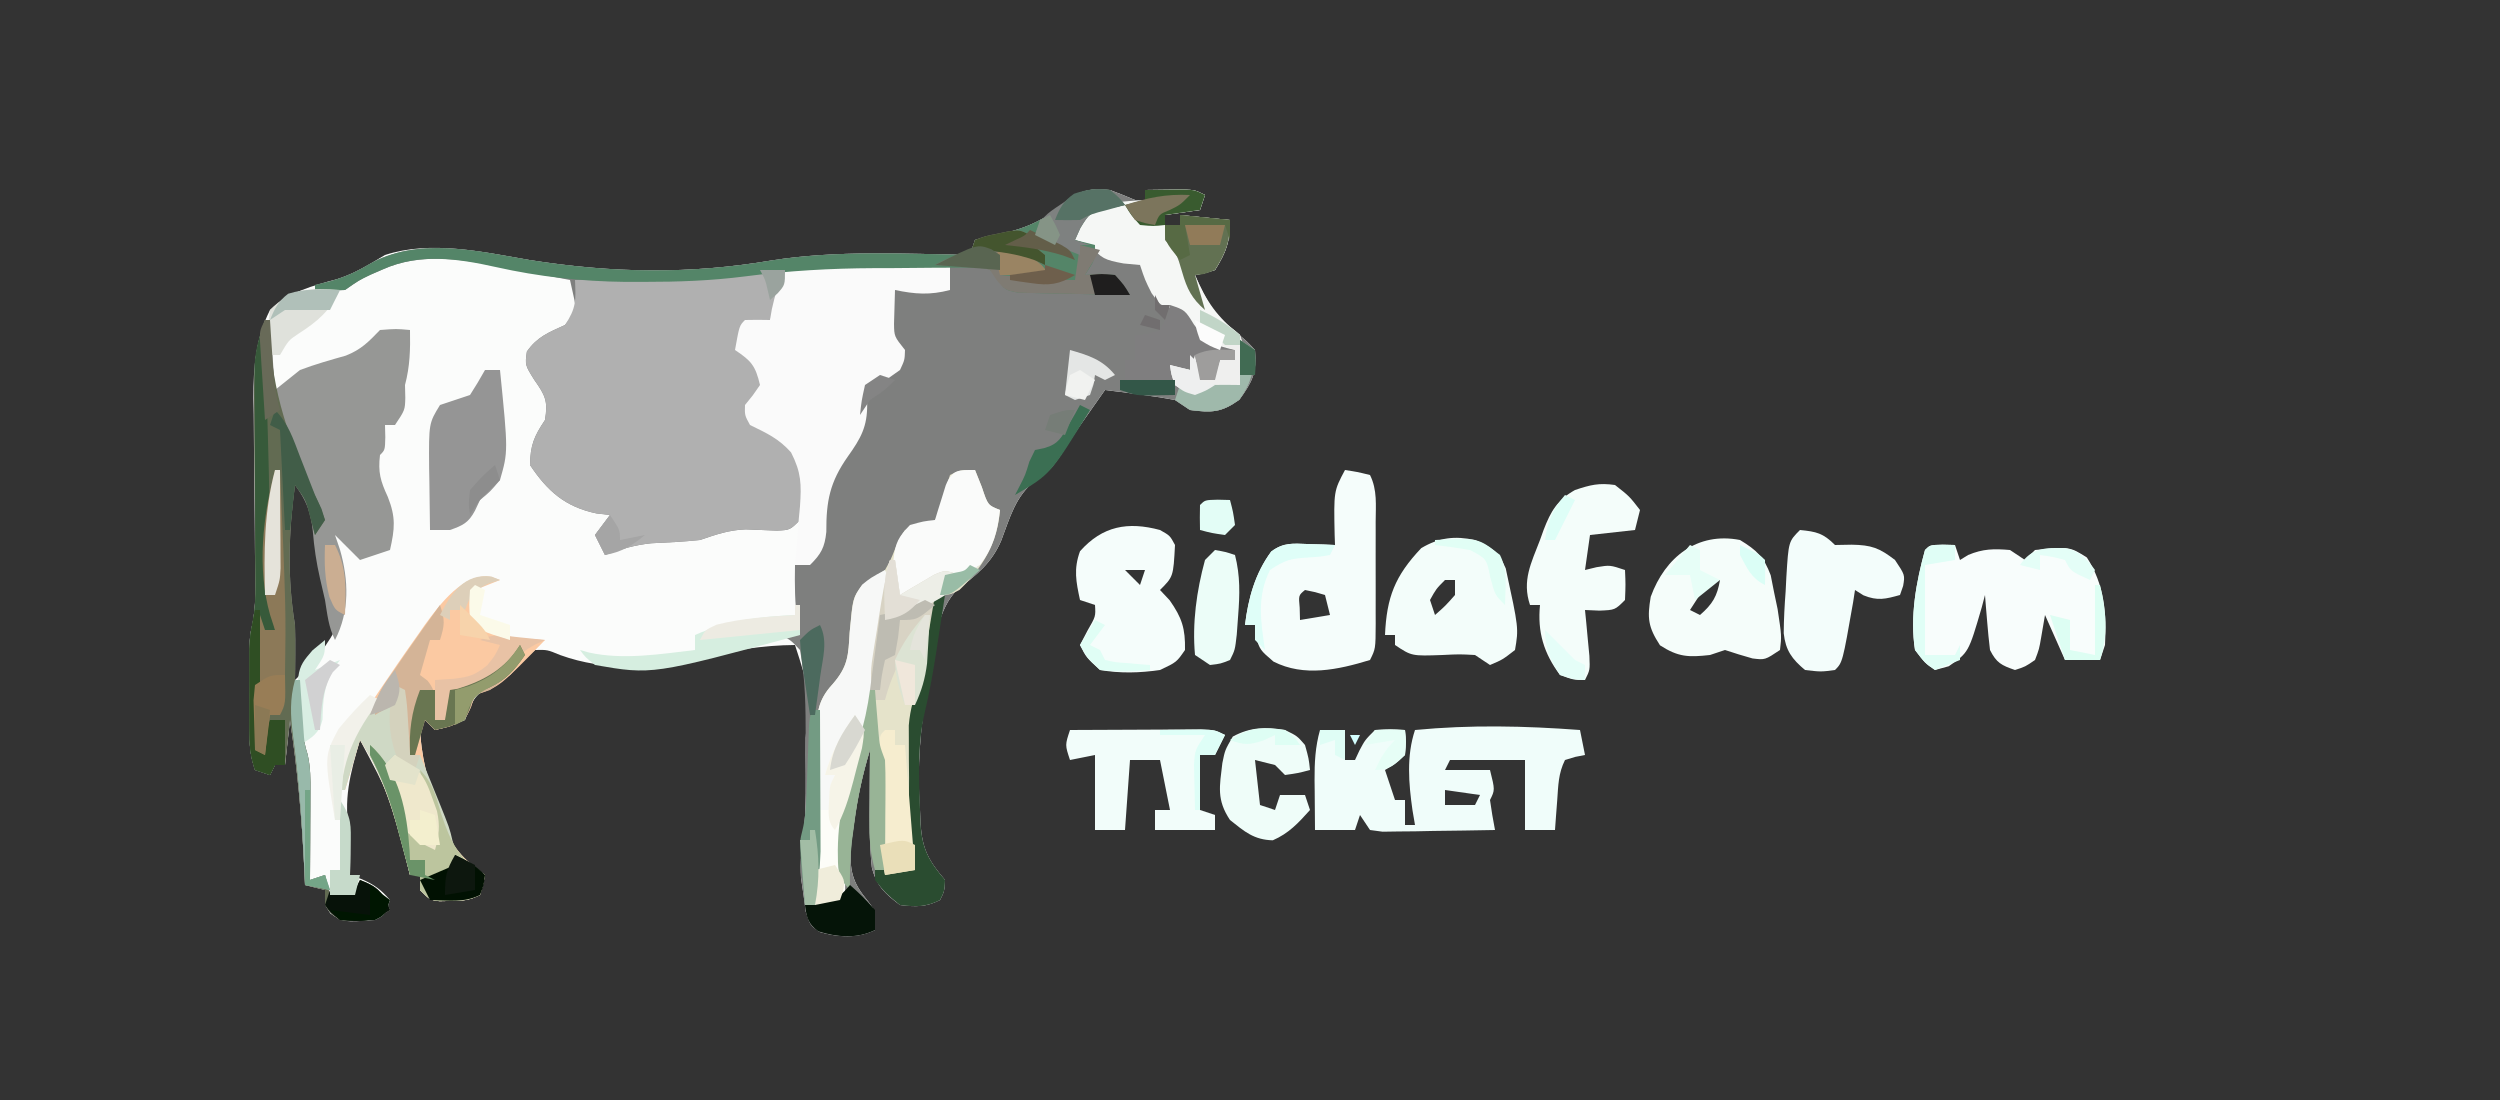<?xml version="1.0" encoding="UTF-8"?>
<svg version="1.1" xmlns="http://www.w3.org/2000/svg" width="500" height="220">
<rect width="100%" height="100%" fill="#333333" stroke="none"/>
<path d="M0 0 C1.682 0.626 3.352 1.288 5 2 C5.66 2 6.32 2 7 2 C7 1.34 7 0.68 7 0 C8.625 -0.027 10.25 -0.046 11.875 -0.062 C12.78 -0.074 13.685 -0.086 14.617 -0.098 C17 0 17 0 19 1 C18.67 1.99 18.34 2.98 18 4 C15.69 4.33 13.38 4.66 11 5 C11 5.66 11 6.32 11 7 C11.99 7 12.98 7 14 7 C14 6.34 14 5.68 14 5 C17.3 5.33 20.6 5.66 24 6 C24 10.384 23.289 12.321 21 16 C18.891 16.676 18.891 16.676 17 17 C19.149 22.105 20.899 25.162 25.312 28.562 C27.406 30.277 27.406 30.277 29 32 C29.39 36.525 28.515 38.288 25.875 41.938 C22.277 44.519 20.341 44.563 16 44 C15.01 43.34 14.02 42.68 13 42 C10.617 41.551 8.218 41.184 5.812 40.875 C4.54 40.707 3.268 40.54 1.957 40.367 C0.981 40.246 0.005 40.125 -1 40 C-2.084 41.541 -3.167 43.083 -4.25 44.625 C-5.215 45.996 -5.215 45.996 -6.199 47.395 C-7.539 49.332 -8.817 51.313 -10.062 53.312 C-12 56 -12 56 -14.938 58.125 C-18.931 61.196 -20.035 65.622 -21.785 70.191 C-23.705 74.629 -26.689 77.019 -30.48 79.855 C-34.534 83.969 -34.872 89.911 -35.812 95.375 C-36.024 96.542 -36.236 97.708 -36.454 98.91 C-37.914 107.397 -38.65 115.389 -38 124 C-37.966 124.898 -37.933 125.797 -37.898 126.723 C-37.585 131.801 -36.251 134.207 -33 138 C-33.125 140.25 -33.125 140.25 -34 142 C-36.889 143.444 -38.796 143.377 -42 143 C-45.012 140.724 -46.706 139.175 -47.633 135.469 C-48.123 130.842 -48.106 126.273 -48.062 121.625 C-48.058 120.698 -48.053 119.771 -48.049 118.816 C-48.037 116.544 -48.021 114.272 -48 112 C-49.49 116.867 -50.502 121.565 -51.188 126.625 C-51.367 127.896 -51.546 129.167 -51.73 130.477 C-52.093 135.219 -51.94 137.832 -48.938 141.562 C-47 144 -47 144 -47 148 C-50.507 149.753 -54.431 149.46 -58.145 148.371 C-60 147 -60 147 -60.863 144.242 C-61.012 143.131 -61.16 142.02 -61.312 140.875 C-61.474 139.779 -61.635 138.684 -61.801 137.555 C-61.981 134.347 -61.716 131.518 -61.256 128.352 C-60.702 123.258 -60.858 118.118 -60.875 113 C-60.871 111.863 -60.867 110.726 -60.863 109.555 C-60.171 99.731 -60.171 99.731 -63 91 C-69.438 91.045 -75.629 92.073 -81.875 93.562 C-91.291 95.69 -100.822 96.32 -110 93 C-112.533 91.942 -112.533 91.942 -115 92 C-117.479 94.228 -117.479 94.228 -120 97 C-121.208 97.705 -122.438 98.372 -123.688 99 C-127.431 101.26 -127.485 102.161 -129 106 C-132.125 107.312 -132.125 107.312 -135 108 C-135.99 107.01 -135.99 107.01 -137 106 C-137.33 106.33 -137.66 106.66 -138 107 C-137.892 113.158 -136.361 118.496 -134.312 124.25 C-134.081 124.935 -133.85 125.62 -133.611 126.326 C-131.72 131.388 -129.377 133.841 -125 137 C-125.375 138.938 -125.375 138.938 -126 141 C-128.229 142.114 -129.531 142.165 -132 142.188 C-132.701 142.202 -133.403 142.216 -134.125 142.23 C-136 142 -136 142 -138 140 C-138 139.01 -138 138.02 -138 137 C-138.66 137 -139.32 137 -140 137 C-140.303 135.805 -140.606 134.61 -140.918 133.379 C-144.076 121.122 -144.076 121.122 -150 110 C-151.944 116.688 -153.469 122.055 -152 129 C-151.905 131.674 -151.953 134.323 -152 137 C-150.855 137.402 -150.855 137.402 -149.688 137.812 C-147.126 138.944 -145.803 139.912 -144 142 C-145 145 -145 145 -147 146 C-153.321 146.46 -153.321 146.46 -155.938 144.688 C-157 143 -157 143 -157 140 C-158.32 139.67 -159.64 139.34 -161 139 C-161.049 137.875 -161.098 136.749 -161.148 135.59 C-161.62 125.628 -162.502 115.863 -164 106 C-164.33 108.97 -164.66 111.94 -165 115 C-165.66 115 -166.32 115 -167 115 C-167.495 115.99 -167.495 115.99 -168 117 C-168.99 116.67 -169.98 116.34 -171 116 C-172.02 112.94 -172.129 110.836 -172.133 107.633 C-172.134 106.582 -172.135 105.532 -172.137 104.449 C-172.133 103.352 -172.129 102.255 -172.125 101.125 C-172.129 100.036 -172.133 98.946 -172.137 97.824 C-172.135 96.771 -172.134 95.718 -172.133 94.633 C-172.132 93.673 -172.131 92.712 -172.129 91.723 C-172 89 -172 89 -171.496 86.649 C-170.997 83.982 -170.899 81.603 -170.934 78.894 C-170.944 77.902 -170.954 76.91 -170.964 75.889 C-170.978 74.827 -170.993 73.766 -171.008 72.672 C-171.025 70.405 -171.042 68.138 -171.059 65.871 C-171.089 62.312 -171.125 58.753 -171.171 55.194 C-171.214 51.749 -171.237 48.304 -171.258 44.859 C-171.276 43.806 -171.295 42.753 -171.314 41.667 C-171.336 35.393 -170.861 29.686 -168 24 C-164.004 20.296 -159.596 19.193 -154.465 17.789 C-150.964 16.668 -148.146 14.888 -145 13 C-135.842 10.011 -125.336 12.41 -116.125 14 C-99.522 16.629 -84.13 16.902 -67.572 14.075 C-54.55 12.046 -41.139 12.751 -28 13 C-27.67 12.01 -27.34 11.02 -27 10 C-24.559 9.262 -24.559 9.262 -21.438 8.688 C-15.342 7.329 -11.67 5 -7 1 C-4.447 -0.276 -2.842 -0.198 0 0 Z M-164 56 C-163.979 57.052 -163.959 58.104 -163.938 59.188 C-164 63 -164 63 -164.496 65.336 C-165.079 68.418 -165.132 71.302 -165.125 74.438 C-165.128 75.529 -165.13 76.621 -165.133 77.746 C-165.069 80.973 -165.069 80.973 -164.496 84.012 C-163.969 87.189 -163.902 90.157 -163.938 93.375 C-163.947 94.435 -163.956 95.494 -163.965 96.586 C-163.976 97.383 -163.988 98.179 -164 99 C-160.554 95.62 -157.222 92.331 -155 88 C-154.937 85.04 -154.937 85.04 -156 82 C-156.346 80.565 -156.678 79.128 -157 77.688 C-157.178 76.919 -157.356 76.151 -157.539 75.359 C-157.993 73.038 -158.204 70.794 -158.375 68.438 C-158.824 63.622 -160.639 60.188 -163 56 C-163.33 56 -163.66 56 -164 56 Z M-137 102 C-136 105 -136 105 -136 105 Z " fill="#FBFCFB" transform="translate(222,38)"/>
<path d="M0 0 C1.682 0.626 3.352 1.288 5 2 C5.66 2 6.32 2 7 2 C7 1.34 7 0.68 7 0 C8.625 -0.027 10.25 -0.046 11.875 -0.062 C12.78 -0.074 13.685 -0.086 14.617 -0.098 C17 0 17 0 19 1 C18.67 1.99 18.34 2.98 18 4 C15.69 4.33 13.38 4.66 11 5 C11 5.66 11 6.32 11 7 C11.99 7 12.98 7 14 7 C14 6.34 14 5.68 14 5 C17.3 5.33 20.6 5.66 24 6 C24 10.384 23.289 12.321 21 16 C18.891 16.676 18.891 16.676 17 17 C19.149 22.105 20.899 25.162 25.312 28.562 C27.406 30.277 27.406 30.277 29 32 C29.39 36.525 28.515 38.288 25.875 41.938 C22.277 44.519 20.341 44.563 16 44 C15.01 43.34 14.02 42.68 13 42 C10.617 41.551 8.218 41.184 5.812 40.875 C4.54 40.707 3.268 40.54 1.957 40.367 C0.981 40.246 0.005 40.125 -1 40 C-2.084 41.541 -3.167 43.083 -4.25 44.625 C-5.215 45.996 -5.215 45.996 -6.199 47.395 C-7.539 49.332 -8.817 51.313 -10.062 53.312 C-12 56 -12 56 -14.938 58.125 C-18.931 61.196 -20.035 65.622 -21.785 70.191 C-23.705 74.629 -26.689 77.019 -30.48 79.855 C-34.534 83.969 -34.872 89.911 -35.812 95.375 C-36.024 96.542 -36.236 97.708 -36.454 98.91 C-37.914 107.397 -38.65 115.389 -38 124 C-37.966 124.898 -37.933 125.797 -37.898 126.723 C-37.585 131.801 -36.251 134.207 -33 138 C-33.125 140.25 -33.125 140.25 -34 142 C-36.889 143.444 -38.796 143.377 -42 143 C-45.012 140.724 -46.706 139.175 -47.633 135.469 C-48.123 130.842 -48.106 126.273 -48.062 121.625 C-48.058 120.698 -48.053 119.771 -48.049 118.816 C-48.037 116.544 -48.021 114.272 -48 112 C-49.49 116.867 -50.502 121.565 -51.188 126.625 C-51.367 127.896 -51.546 129.167 -51.73 130.477 C-52.093 135.219 -51.94 137.832 -48.938 141.562 C-47 144 -47 144 -47 148 C-50.507 149.753 -54.431 149.46 -58.145 148.371 C-60 147 -60 147 -60.863 144.242 C-61.012 143.131 -61.16 142.02 -61.312 140.875 C-61.474 139.779 -61.635 138.684 -61.801 137.555 C-61.981 134.347 -61.716 131.518 -61.256 128.352 C-60.702 123.258 -60.858 118.118 -60.875 113 C-60.871 111.863 -60.867 110.726 -60.863 109.555 C-60.87 103.627 -60.906 97.837 -62 92 C-63.898 89.967 -63.898 89.967 -66 89 C-64.68 89 -63.36 89 -62 89 C-62.165 88.175 -62.33 87.35 -62.5 86.5 C-63.059 82.587 -63.068 78.948 -63 75 C-62.01 74.67 -61.02 74.34 -60 74 C-57.737 70.605 -57.839 69.462 -57.812 65.5 C-57.428 59.143 -55.136 55.574 -51.508 50.477 C-49.531 47.229 -49.772 44.725 -50 41 C-47.76 38.041 -45.391 36.453 -42 35 C-42.506 32.831 -43 31 -44 29 C-44.07 27.46 -44.085 25.917 -44.062 24.375 C-44.053 23.558 -44.044 22.74 -44.035 21.898 C-44.024 21.272 -44.012 20.645 -44 20 C-40.018 18.946 -37.018 19.159 -33 20 C-32.67 18.35 -32.34 16.7 -32 15 C-36.218 15.069 -40.435 15.157 -44.653 15.262 C-46.087 15.296 -47.522 15.324 -48.956 15.346 C-51.02 15.38 -53.082 15.432 -55.145 15.488 C-57.006 15.528 -57.006 15.528 -58.906 15.568 C-61.949 15.751 -61.949 15.751 -63.846 17.309 C-65.239 19.203 -65.239 19.203 -66.312 22.562 C-68 26 -68 26 -71.188 27.438 C-72.116 27.623 -73.044 27.809 -74 28 C-74.448 32.126 -74.448 32.126 -71.5 34.75 C-70.675 35.492 -69.85 36.235 -69 37 C-69.309 37.722 -69.619 38.444 -69.938 39.188 C-70.926 41.803 -71.529 44.251 -72 47 C-70.67 47.278 -70.67 47.278 -69.312 47.562 C-65.609 49.17 -64.026 50.533 -61.844 53.855 C-60.274 57.845 -60.878 61.935 -62 66 C-64 68 -64 68 -66.609 68.125 C-68.693 68.042 -70.776 67.959 -72.859 67.875 C-76.268 68.011 -78.786 68.901 -82 70 C-85.263 70.348 -88.504 70.5 -91.781 70.656 C-95.099 71.011 -97.883 71.836 -101 73 C-101.66 71.68 -102.32 70.36 -103 69 C-102.01 67.68 -101.02 66.36 -100 65 C-100.887 64.897 -101.774 64.794 -102.688 64.688 C-108.963 63.385 -112.525 60.212 -116 55 C-115.922 51.016 -115.219 49.328 -113 46 C-112.394 42.262 -112.89 41.155 -115.125 38 C-117 35 -117 35 -116.625 32.312 C-114.528 29.329 -112.278 28.502 -109 27 C-106.633 24.152 -106.633 24.152 -107.375 20.812 C-107.581 19.884 -107.787 18.956 -108 18 C-111.456 17.318 -114.915 16.657 -118.375 16 C-119.341 15.809 -120.306 15.618 -121.301 15.422 C-129.366 13.906 -137.702 12.395 -145.438 15.875 C-146.241 16.223 -147.044 16.571 -147.871 16.93 C-150.206 18.05 -150.206 18.05 -153 20 C-156.188 20.125 -156.188 20.125 -159 20 C-159 19.67 -159 19.34 -159 19 C-157.989 18.753 -156.979 18.505 -155.938 18.25 C-153.135 17.461 -150.813 16.426 -148.312 14.938 C-138.635 9.277 -126.614 12.189 -116.125 14 C-99.522 16.629 -84.13 16.902 -67.572 14.075 C-54.55 12.046 -41.139 12.751 -28 13 C-27.67 12.01 -27.34 11.02 -27 10 C-24.559 9.262 -24.559 9.262 -21.438 8.688 C-15.342 7.329 -11.67 5 -7 1 C-4.447 -0.276 -2.842 -0.198 0 0 Z " fill="#7E7F7E" transform="translate(222,38)"/>
<path d="M0 0 C0 4.026 -1.077 6.475 -3 10 C-6.188 11.438 -6.188 11.438 -9 12 C-9.448 16.126 -9.448 16.126 -6.5 18.75 C-5.675 19.492 -4.85 20.235 -4 21 C-4.309 21.722 -4.619 22.444 -4.938 23.188 C-5.926 25.803 -6.529 28.251 -7 31 C-6.113 31.186 -5.226 31.371 -4.312 31.562 C-0.609 33.17 0.974 34.533 3.156 37.855 C4.726 41.845 4.122 45.935 3 50 C1 52 1 52 -1.609 52.125 C-3.693 52.042 -5.776 51.959 -7.859 51.875 C-11.268 52.011 -13.786 52.901 -17 54 C-20.263 54.348 -23.504 54.5 -26.781 54.656 C-30.099 55.011 -32.883 55.836 -36 57 C-36.66 55.68 -37.32 54.36 -38 53 C-37.01 51.68 -36.02 50.36 -35 49 C-35.887 48.897 -36.774 48.794 -37.688 48.688 C-43.963 47.385 -47.525 44.212 -51 39 C-50.922 35.016 -50.219 33.328 -48 30 C-47.394 26.262 -47.89 25.155 -50.125 22 C-52 19 -52 19 -51.625 16.312 C-49.528 13.329 -47.278 12.502 -44 11 C-41.71 7.565 -41.822 6.015 -42 2 C-41.199 1.975 -40.398 1.95 -39.573 1.924 C-35.902 1.807 -32.232 1.685 -28.562 1.562 C-27.302 1.523 -26.042 1.484 -24.744 1.443 C-16.535 1.165 -8.182 -0.264 0 0 Z " fill="#B0B0B0" transform="translate(157,54)"/>
<path d="M0 0 C0.33 0 0.66 0 1 0 C1.33 4.62 1.66 9.24 2 14 C3.65 12.68 5.3 11.36 7 10 C10.02 8.857 13.054 8.003 16.16 7.125 C19.275 5.891 20.7 4.373 23 2 C26.25 1.75 26.25 1.75 29 2 C29.075 5.883 28.998 9.257 28 13 C28.021 13.846 28.041 14.691 28.062 15.562 C28 18 28 18 26 21 C25.34 21 24.68 21 24 21 C24.021 21.804 24.041 22.609 24.062 23.438 C24 26 24 26 23 27 C22.593 30.463 23.073 32.158 24.562 35.375 C26.195 39.491 25.956 41.741 25 46 C23.02 46.66 21.04 47.32 19 48 C16.525 45.525 16.525 45.525 14 43 C14.33 43.969 14.66 44.939 15 45.938 C16.734 52.042 16.963 58.258 14 64 C12.688 61.376 12.475 58.905 12 56 C11.673 54.561 11.339 53.124 11 51.688 C10.27 48.529 9.826 45.48 9.562 42.25 C9.21 38.52 8.27 36.06 6 33 C4.723 42.418 4.433 51.611 6 61 C6.064 62.957 6.086 64.917 6.062 66.875 C6.053 67.842 6.044 68.809 6.035 69.805 C6.024 70.529 6.012 71.254 6 72 C6.33 72 6.66 72 7 72 C7.061 72.892 7.121 73.784 7.184 74.703 C7.267 75.874 7.351 77.044 7.438 78.25 C7.519 79.41 7.6 80.57 7.684 81.766 C7.887 84.798 7.887 84.798 8.514 86.863 C9.099 89.437 9.112 91.783 9.098 94.422 C9.094 95.447 9.091 96.471 9.088 97.527 C9.08 98.591 9.071 99.654 9.062 100.75 C9.058 101.829 9.053 102.908 9.049 104.02 C9.037 106.68 9.021 109.34 9 112 C10.485 111.505 10.485 111.505 12 111 C12.33 112.32 12.66 113.64 13 115 C15.473 114.656 15.473 114.656 18 114 C18.33 113.34 18.66 112.68 19 112 C21.622 113.049 22.794 113.649 24.25 116.125 C24.497 116.744 24.745 117.362 25 118 C21.305 120.463 19.367 120.39 15 120 C13.062 118.688 13.062 118.688 12 117 C12 116.01 12 115.02 12 114 C10.68 113.67 9.36 113.34 8 113 C7.951 111.875 7.902 110.749 7.852 109.59 C7.38 99.628 6.498 89.863 5 80 C4.67 82.97 4.34 85.94 4 89 C3.34 89 2.68 89 2 89 C1.505 89.99 1.505 89.99 1 91 C0.01 90.67 -0.98 90.34 -2 90 C-3.02 86.94 -3.129 84.836 -3.133 81.633 C-3.134 80.582 -3.135 79.532 -3.137 78.449 C-3.133 77.352 -3.129 76.255 -3.125 75.125 C-3.129 74.036 -3.133 72.946 -3.137 71.824 C-3.135 70.771 -3.134 69.718 -3.133 68.633 C-3.132 67.673 -3.131 66.712 -3.129 65.723 C-3 63 -3 63 -2.497 60.651 C-1.996 57.977 -1.893 55.579 -1.918 52.862 C-1.925 51.864 -1.931 50.866 -1.938 49.837 C-1.949 48.77 -1.961 47.702 -1.973 46.602 C-1.985 44.326 -1.998 42.049 -2.01 39.773 C-2.035 36.197 -2.063 32.62 -2.096 29.043 C-2.126 25.583 -2.144 22.124 -2.16 18.664 C-2.174 17.6 -2.187 16.537 -2.201 15.441 C-2.22 9.881 -1.875 5.248 0 0 Z " fill="#969795" transform="translate(53,64)"/>
<path d="M0 0 C0.681 1.702 0.681 1.702 1.375 3.438 C2.571 7.047 2.571 7.047 5 8 C4.515 14.471 1.552 19.598 -3.125 24 C-5 25 -5 25 -8 25 C-8.049 25.606 -8.098 26.212 -8.148 26.836 C-8.789 34.018 -9.713 41.138 -12 48 C-12.085 50.441 -12.116 52.853 -12.098 55.293 C-12.096 56.352 -12.096 56.352 -12.093 57.432 C-12.088 59.684 -12.075 61.936 -12.062 64.188 C-12.057 65.715 -12.053 67.243 -12.049 68.771 C-12.038 72.514 -12.021 76.257 -12 80 C-14.97 80.495 -14.97 80.495 -18 81 C-19.137 75.414 -19.041 70.113 -18.873 64.453 C-18.794 59.294 -19.572 54.963 -21 50 C-24.284 60.029 -26.608 69.075 -26.078 79.691 C-25.993 81.459 -25.989 83.23 -26 85 C-26.99 85.99 -26.99 85.99 -28 87 C-29.32 87 -30.64 87 -32 87 C-32.064 80.332 -32.058 73.668 -32 67 C-31.994 66.039 -31.988 65.078 -31.982 64.088 C-31.954 61.266 -31.888 58.447 -31.812 55.625 C-31.807 54.753 -31.801 53.88 -31.795 52.982 C-31.646 48.743 -31.455 46.047 -28.508 42.871 C-25.372 39.281 -25.332 37.132 -25.062 32.438 C-24.466 25.643 -24.466 25.643 -22.691 23.195 C-21.158 22.087 -19.579 21.042 -18 20 C-16.887 18.011 -16.887 18.011 -16 15.812 C-15.066 13.703 -15.066 13.703 -14 12 C-12.989 11.691 -11.979 11.381 -10.938 11.062 C-7.864 10.341 -7.864 10.341 -7.02 7.93 C-6.516 6.298 -6.054 4.653 -5.641 2.996 C-5.429 2.337 -5.218 1.679 -5 1 C-3 0 -3 0 0 0 Z " fill="#E5E3CA" transform="translate(195,94)"/>
<path d="M0 0 C0.992 0.002 0.992 0.002 2.005 0.004 C4.114 0.01 6.223 0.022 8.332 0.035 C9.764 0.04 11.195 0.045 12.627 0.049 C16.133 0.06 19.639 0.077 23.145 0.098 C23.145 1.748 23.145 3.398 23.145 5.098 C19.163 6.152 16.163 5.939 12.145 5.098 C12.09 6.535 12.052 7.972 12.02 9.41 C11.996 10.211 11.973 11.011 11.949 11.836 C11.986 14.382 11.986 14.382 14.145 17.098 C14.082 19.098 14.082 19.098 13.145 21.098 C8.966 24.098 8.966 24.098 6.145 24.098 C6.289 25.356 6.433 26.614 6.582 27.91 C6.625 32.448 5.315 34.748 2.707 38.41 C-0.878 43.511 -1.623 47.291 -1.59 53.469 C-1.905 56.585 -2.64 57.908 -4.855 60.098 C-5.845 60.098 -6.835 60.098 -7.855 60.098 C-7.678 58.145 -7.678 58.145 -7.496 56.152 C-7.365 54.426 -7.235 52.699 -7.105 50.973 C-7.024 50.117 -6.943 49.261 -6.859 48.379 C-6.553 43.956 -6.588 41.625 -8.641 37.582 C-11.133 34.786 -13.525 33.726 -16.855 32.098 C-17.918 30.16 -17.918 30.16 -17.855 28.098 C-17.34 27.458 -16.824 26.819 -16.293 26.16 C-15.581 25.139 -15.581 25.139 -14.855 24.098 C-15.765 20.277 -16.528 19.316 -19.855 17.098 C-18.98 12.223 -18.98 12.223 -17.855 11.098 C-16.189 11.057 -14.522 11.055 -12.855 11.098 C-12.67 10.015 -12.67 10.015 -12.48 8.91 C-11.855 6.096 -11.146 3.678 -9.855 1.098 C-6.378 -0.062 -3.667 -0.015 0 0 Z " fill="#FAFAFA" transform="translate(166.855,52.902)"/>
<path d="M0 0 C0.884 0.31 0.884 0.31 1.786 0.626 C0.136 1.286 -1.514 1.946 -3.214 2.626 C-3.631 5.499 -3.631 5.499 -3.214 8.626 C0.704 12.29 5.668 12.302 10.786 12.626 C1.688 21.992 1.688 21.992 -3.214 23.626 C-3.482 24.43 -3.75 25.234 -4.026 26.063 C-5.214 28.626 -5.214 28.626 -8.339 29.938 C-9.762 30.279 -9.762 30.279 -11.214 30.626 C-11.874 29.966 -12.534 29.306 -13.214 28.626 C-13.544 28.956 -13.874 29.286 -14.214 29.626 C-14.106 35.784 -12.574 41.121 -10.526 46.876 C-10.179 47.904 -10.179 47.904 -9.825 48.952 C-7.934 54.014 -5.591 56.467 -1.214 59.626 C-1.589 61.563 -1.589 61.563 -2.214 63.626 C-4.443 64.74 -5.744 64.791 -8.214 64.813 C-9.265 64.835 -9.265 64.835 -10.339 64.856 C-12.214 64.626 -12.214 64.626 -14.214 62.626 C-14.214 61.636 -14.214 60.646 -14.214 59.626 C-14.874 59.626 -15.534 59.626 -16.214 59.626 C-16.517 58.431 -16.819 57.236 -17.132 56.005 C-19.33 47.582 -21.43 40.007 -26.214 32.626 C-27.204 35.926 -28.194 39.226 -29.214 42.626 C-29.544 42.626 -29.874 42.626 -30.214 42.626 C-30.773 36.339 -29.28 33.149 -25.901 28.126 C-25.455 27.441 -25.008 26.756 -24.548 26.05 C-23.126 23.893 -21.675 21.757 -20.214 19.626 C-19.738 18.927 -19.263 18.227 -18.773 17.507 C-17.376 15.47 -15.958 13.451 -14.526 11.438 C-14.1 10.827 -13.673 10.216 -13.234 9.587 C-10.273 5.536 -5.504 -0.931 0 0 Z M-13.214 24.626 C-12.214 27.626 -12.214 27.626 -12.214 27.626 Z " fill="#FBC9A2" transform="translate(98.214,115.374)"/>
<path d="M0 0 C0.495 2.475 0.495 2.475 1 5 C0.361 5.124 -0.279 5.247 -0.938 5.375 C-1.618 5.581 -2.299 5.787 -3 6 C-4.351 8.702 -4.339 11.118 -4.562 14.125 C-4.646 15.221 -4.73 16.316 -4.816 17.445 C-4.907 18.71 -4.907 18.71 -5 20 C-6.98 20 -8.96 20 -11 20 C-11 15.38 -11 10.76 -11 6 C-15.95 6 -20.9 6 -26 6 C-26.33 6.66 -26.66 7.32 -27 8 C-24.03 8 -21.06 8 -18 8 C-17 12 -17 12 -18 14 C-17.719 16.008 -17.389 18.01 -17 20 C-21.125 20.087 -25.25 20.14 -29.375 20.188 C-30.551 20.213 -31.726 20.238 -32.938 20.264 C-34.059 20.273 -35.18 20.283 -36.336 20.293 C-37.373 20.309 -38.41 20.324 -39.478 20.341 C-40.31 20.228 -41.143 20.116 -42 20 C-42.66 19.01 -43.32 18.02 -44 17 C-44.33 17.99 -44.66 18.98 -45 20 C-47.64 20 -50.28 20 -53 20 C-53.027 17.417 -53.047 14.833 -53.062 12.25 C-53.071 11.52 -53.079 10.791 -53.088 10.039 C-53.104 6.513 -52.953 3.39 -52 0 C-50.35 0 -48.7 0 -47 0 C-47 1.98 -47 3.96 -47 6 C-46.34 6 -45.68 6 -45 6 C-44.567 5.072 -44.567 5.072 -44.125 4.125 C-43 2 -43 2 -41 0 C-37.875 -0.125 -37.875 -0.125 -35 0 C-34.75 2.312 -34.75 2.312 -35 5 C-37 6.812 -37 6.812 -39 8 C-38.34 9.98 -37.68 11.96 -37 14 C-36.34 14 -35.68 14 -35 14 C-35 15.65 -35 17.3 -35 19 C-34.34 19 -33.68 19 -33 19 C-33.165 18.031 -33.33 17.061 -33.5 16.062 C-34.267 10.685 -34.731 5.192 -33 0 C-21.867 -1.067 -11.141 -0.83 0 0 Z M-17 1 C-16 3 -16 3 -16 3 Z M-27 12 C-27 12.99 -27 13.98 -27 15 C-25.02 15 -23.04 15 -21 15 C-20.67 14.34 -20.34 13.68 -20 13 C-22.31 12.67 -24.62 12.34 -27 12 Z M-46 13 C-45 17 -45 17 -45 17 Z " fill="#F0FDFA" transform="translate(316,146)"/>
<path d="M0 0 C1.207 0.031 1.207 0.031 2.438 0.062 C2.768 1.052 3.098 2.042 3.438 3.062 C4.242 2.567 4.242 2.567 5.062 2.062 C8.042 0.808 10.231 0.79 13.438 1.062 C14.428 1.722 15.418 2.382 16.438 3.062 C17.098 2.402 17.758 1.742 18.438 1.062 C25.375 0.391 25.375 0.391 28.812 2.562 C32.297 7.923 32.809 13.754 32.438 20.062 C31.942 21.547 31.942 21.547 31.438 23.062 C29.128 23.062 26.817 23.062 24.438 23.062 C23.117 20.093 21.797 17.122 20.438 14.062 C20.19 15.506 19.942 16.95 19.688 18.438 C19.266 20.898 19.266 20.898 18.438 23.062 C16.496 24.398 16.496 24.398 14.438 25.062 C11.738 24.137 10.726 23.639 9.438 21.062 C9.21 19.192 9.028 17.316 8.875 15.438 C8.791 14.435 8.707 13.432 8.621 12.398 C8.561 11.628 8.5 10.857 8.438 10.062 C8.218 10.894 7.999 11.725 7.773 12.582 C5.151 21.569 5.151 21.569 1.188 24.312 C0.28 24.56 -0.627 24.808 -1.562 25.062 C-3.562 23.688 -3.562 23.688 -5.562 21.062 C-6.601 14.445 -5.333 7.461 -3.562 1.062 C-2.562 0.062 -2.562 0.062 0 0 Z " fill="#F8FDFC" transform="translate(388.562,108.938)"/>
<path d="M0 0 C0.33 0 0.66 0 1 0 C0.991 0.79 0.982 1.58 0.973 2.395 C1.279 14.05 4.95 24.546 9.966 35.016 C10.852 36.879 10.852 36.879 12 40 C11.34 40.99 10.68 41.98 10 43 C9.711 41.907 9.422 40.814 9.125 39.688 C8.181 35.96 8.181 35.96 6 33 C4.723 42.418 4.433 51.611 6 61 C6.064 62.957 6.086 64.917 6.062 66.875 C6.053 67.842 6.044 68.809 6.035 69.805 C6.024 70.529 6.012 71.254 6 72 C6.33 72 6.66 72 7 72 C7.061 72.892 7.121 73.784 7.184 74.703 C7.267 75.874 7.351 77.044 7.438 78.25 C7.519 79.41 7.6 80.57 7.684 81.766 C7.887 84.798 7.887 84.798 8.514 86.863 C9.099 89.437 9.112 91.783 9.098 94.422 C9.094 95.447 9.091 96.471 9.088 97.527 C9.08 98.591 9.071 99.654 9.062 100.75 C9.058 101.829 9.053 102.908 9.049 104.02 C9.037 106.68 9.021 109.34 9 112 C10.485 111.505 10.485 111.505 12 111 C12.33 112.32 12.66 113.64 13 115 C15.473 114.656 15.473 114.656 18 114 C18.33 113.34 18.66 112.68 19 112 C21.622 113.049 22.794 113.649 24.25 116.125 C24.497 116.744 24.745 117.362 25 118 C21.305 120.463 19.367 120.39 15 120 C13.062 118.688 13.062 118.688 12 117 C12 116.01 12 115.02 12 114 C10.68 113.67 9.36 113.34 8 113 C7.951 111.875 7.902 110.749 7.852 109.59 C7.38 99.628 6.498 89.863 5 80 C4.67 82.97 4.34 85.94 4 89 C3.34 89 2.68 89 2 89 C1.505 89.99 1.505 89.99 1 91 C0.01 90.67 -0.98 90.34 -2 90 C-3.02 86.94 -3.129 84.836 -3.133 81.633 C-3.134 80.582 -3.135 79.532 -3.137 78.449 C-3.133 77.352 -3.129 76.255 -3.125 75.125 C-3.129 74.036 -3.133 72.946 -3.137 71.824 C-3.135 70.771 -3.134 69.718 -3.133 68.633 C-3.132 67.673 -3.131 66.712 -3.129 65.723 C-3 63 -3 63 -2.497 60.651 C-1.996 57.977 -1.893 55.579 -1.918 52.862 C-1.925 51.864 -1.931 50.866 -1.938 49.837 C-1.949 48.77 -1.961 47.702 -1.973 46.602 C-1.985 44.326 -1.998 42.049 -2.01 39.773 C-2.035 36.197 -2.063 32.62 -2.096 29.043 C-2.126 25.583 -2.144 22.124 -2.16 18.664 C-2.174 17.6 -2.187 16.537 -2.201 15.441 C-2.22 9.881 -1.875 5.248 0 0 Z " fill="#626B52" transform="translate(53,64)"/>
<path d="M0 0 C2.438 0.375 2.438 0.375 5 1 C6.496 3.993 6.142 7.063 6.133 10.344 C6.134 11.431 6.134 11.431 6.136 12.54 C6.136 14.074 6.135 15.607 6.13 17.14 C6.125 19.491 6.13 21.841 6.137 24.191 C6.136 25.68 6.135 27.168 6.133 28.656 C6.135 29.361 6.137 30.067 6.139 30.793 C6.115 35.77 6.115 35.77 5 38 C-1.423 39.96 -8.184 41.434 -14.312 38.312 C-17 36 -17 36 -17.875 33.25 C-17.916 32.508 -17.957 31.765 -18 31 C-18.66 31 -19.32 31 -20 31 C-19.347 25.649 -17.989 20.707 -14.754 16.305 C-12.249 14.442 -10.39 14.704 -7.312 14.812 C-6.319 14.84 -5.325 14.867 -4.301 14.895 C-3.162 14.947 -3.162 14.947 -2 15 C-2.023 14.336 -2.046 13.672 -2.07 12.988 C-2.25 4.218 -2.25 4.218 0 0 Z M-8 24 C-9.296 25.066 -9.296 25.066 -9.062 27.562 C-9.042 28.367 -9.021 29.171 -9 30 C-7.02 29.67 -5.04 29.34 -3 29 C-3.33 27.68 -3.66 26.36 -4 25 C-5.946 24.409 -5.946 24.409 -8 24 Z " fill="#F5FDFB" transform="translate(269,94)"/>
<path d="M0 0 C1.625 -0.027 3.25 -0.046 4.875 -0.062 C6.232 -0.08 6.232 -0.08 7.617 -0.098 C10 0 10 0 12 1 C11.67 1.99 11.34 2.98 11 4 C8.69 4.33 6.38 4.66 4 5 C4 5.66 4 6.32 4 7 C4.99 7 5.98 7 7 7 C7 6.34 7 5.68 7 5 C10.3 5.33 13.6 5.66 17 6 C17 10.384 16.289 12.321 14 16 C11.891 16.676 11.891 16.676 10 17 C12.321 22.343 14.363 25.365 19 29 C20.297 32.612 19.945 35.324 19 39 C17.588 39.392 16.17 39.763 14.75 40.125 C13.961 40.334 13.172 40.543 12.359 40.758 C9.544 41.047 8.321 40.575 6 39 C5.25 36.875 5.25 36.875 5 35 C6.32 35.33 7.64 35.66 9 36 C9.33 35.01 9.66 34.02 10 33 C10.33 34.65 10.66 36.3 11 38 C12.485 37.505 12.485 37.505 14 37 C14.33 36.01 14.66 35.02 15 34 C15.99 34 16.98 34 18 34 C18 33.34 18 32.68 18 32 C17.278 32.124 16.556 32.248 15.812 32.375 C13 32 13 32 10.25 29.125 C8 26 8 26 7 24 C6.381 23.897 5.763 23.794 5.125 23.688 C3 23 3 23 1.312 20.625 C0 18 0 18 -1 15 C-2.093 14.897 -3.186 14.794 -4.312 14.688 C-8.024 13.996 -8.726 13.729 -11 11 C-11.99 10.67 -12.98 10.34 -14 10 C-13.657 7.513 -13.182 6.204 -11.5 4.312 C-7.821 2.381 -4.103 2.254 0 2 C0 1.34 0 0.68 0 0 Z " fill="#F5F7F5" transform="translate(229,38)"/>
<path d="M0 0 C1.812 1.5 1.812 1.5 3 3 C1.907 3.227 0.814 3.454 -0.312 3.688 C-4.125 4.657 -4.125 4.657 -5.938 7.625 C-6.288 8.409 -6.639 9.193 -7 10 C-5.02 10.495 -5.02 10.495 -3 11 C-3 14 -3 14 -5 17 C-3.608 16.876 -3.608 16.876 -2.188 16.75 C-1.136 16.832 -0.084 16.915 1 17 C2.699 19.016 2.699 19.016 4 21 C-0.105 20.948 -4.208 20.853 -8.312 20.75 C-9.48 20.736 -10.647 20.722 -11.85 20.707 C-12.968 20.675 -14.086 20.643 -15.238 20.609 C-16.786 20.578 -16.786 20.578 -18.365 20.546 C-21 20 -21 20 -22.36 17.991 C-23.955 15.596 -23.955 15.596 -27.559 15.514 C-29.042 15.501 -30.525 15.511 -32.008 15.539 C-32.807 15.54 -33.606 15.541 -34.429 15.542 C-36.128 15.548 -37.828 15.564 -39.528 15.588 C-42.067 15.624 -44.605 15.629 -47.145 15.629 C-55.846 15.668 -64.337 16.147 -72.964 17.276 C-79.716 18.144 -86.386 18.383 -93.188 18.375 C-94.423 18.376 -95.659 18.378 -96.933 18.379 C-105.765 18.279 -114.154 17.346 -122.772 15.423 C-130.389 13.724 -138.099 12.573 -145.438 15.875 C-146.241 16.223 -147.044 16.571 -147.871 16.93 C-150.206 18.05 -150.206 18.05 -153 20 C-156.188 20.125 -156.188 20.125 -159 20 C-159 19.67 -159 19.34 -159 19 C-157.989 18.753 -156.979 18.505 -155.938 18.25 C-153.135 17.461 -150.813 16.426 -148.312 14.938 C-138.635 9.277 -126.614 12.189 -116.125 14 C-99.522 16.629 -84.13 16.902 -67.572 14.075 C-54.55 12.046 -41.139 12.751 -28 13 C-27.67 12.01 -27.34 11.02 -27 10 C-24.559 9.262 -24.559 9.262 -21.438 8.688 C-15.342 7.329 -11.67 5 -7 1 C-4.451 -0.274 -2.826 -0.276 0 0 Z " fill="#548568" transform="translate(222,38)"/>
<path d="M0 0 C2 1.125 2 1.125 3 3 C2.667 9.333 2.667 9.333 0 12 C0.639 12.681 1.279 13.361 1.938 14.062 C4.403 17.574 5.078 19.713 5 24 C3.312 26.438 3.312 26.438 0 28 C-4.099 28.592 -7.91 28.7 -12 28 C-14.75 25.5 -14.75 25.5 -16 23 C-15.505 22.051 -15.01 21.102 -14.5 20.125 C-12.856 17.277 -12.856 17.277 -13 15 C-13.99 14.67 -14.98 14.34 -16 14 C-16.791 10.33 -17.299 7.823 -16 4.25 C-11.487 -0.827 -6.396 -1.722 0 0 Z M-7 8 C-6.01 8.99 -5.02 9.98 -4 11 C-3.67 10.01 -3.34 9.02 -3 8 C-4.32 8 -5.64 8 -7 8 Z " fill="#F5FDFB" transform="translate(232,106)"/>
<path d="M0 0 C3.325 1.473 4.696 2.29 6.145 5.672 C8.742 17.641 8.742 17.641 8 22 C5.5 23.938 5.5 23.938 3 25 C2.01 24.34 1.02 23.68 0 23 C-3.104 22.833 -3.104 22.833 -6.5 23 C-12.667 23.222 -12.667 23.222 -16 21 C-16 20.34 -16 19.68 -16 19 C-16.66 19 -17.32 19 -18 19 C-17.665 11.472 -16.037 7.206 -10.75 1.625 C-7.15 -0.502 -4.092 -0.86 0 0 Z M-6 8 C-7.765 9.77 -7.765 9.77 -9 12 C-8.67 12.99 -8.34 13.98 -8 15 C-5.938 13.188 -5.938 13.188 -4 11 C-4 10.01 -4 9.02 -4 8 C-4.66 8 -5.32 8 -6 8 Z " fill="#F3FDFA" transform="translate(295,108)"/>
<path d="M0 0 C3.35 2.046 4.758 3.355 6.145 7.059 C6.365 8.174 6.585 9.289 6.812 10.438 C7.046 11.55 7.279 12.662 7.52 13.809 C8.331 19.199 8.331 19.199 8 22 C5 24 5 24 2.5 23.688 C0.651 23.179 -1.181 22.606 -3 22 C-3.99 22.33 -4.98 22.66 -6 23 C-10.295 23.477 -12.33 23.433 -16 21.062 C-18.397 17.392 -18.572 15.592 -17.855 11.355 C-14.973 3.419 -8.528 -1.675 0 0 Z M-6 8 C-7.389 9.961 -8.726 11.962 -10 14 C-9.01 14.495 -9.01 14.495 -8 15 C-5.5 12.826 -4.564 11.27 -4 8 C-4.66 8 -5.32 8 -6 8 Z " fill="#F5FDFA" transform="translate(348,108)"/>
<path d="M0 0 C2.875 2.25 2.875 2.25 5 5 C4.67 6.32 4.34 7.64 4 9 C-0.455 9.495 -0.455 9.495 -5 10 C-5.33 12.31 -5.66 14.62 -6 17 C-5.237 16.814 -4.474 16.629 -3.688 16.438 C-1 16 -1 16 2 17 C2.125 19.875 2.125 19.875 2 23 C0 25 0 25 -3.125 25.125 C-4.548 25.063 -4.548 25.063 -6 25 C-5.916 25.843 -5.832 26.686 -5.746 27.555 C-5.644 28.65 -5.542 29.746 -5.438 30.875 C-5.333 31.966 -5.229 33.056 -5.121 34.18 C-5 37 -5 37 -6 39 C-8.25 39 -8.25 39 -11 38 C-14.234 33.671 -15.541 29.41 -15 24 C-15.66 24 -16.32 24 -17 24 C-18.631 19.119 -16.767 15.616 -15 11 C-14.759 10.328 -14.518 9.657 -14.27 8.965 C-12.833 5.226 -11.519 2.979 -8 1 C-4.908 -0.031 -3.211 -0.459 0 0 Z " fill="#F4FDFA" transform="translate(323,97)"/>
<path d="M0 0 C0.66 0.33 1.32 0.66 2 1 C2.414 3.941 2.414 3.941 2.625 7.562 C2.7 8.76 2.775 9.958 2.852 11.191 C2.901 12.118 2.95 13.045 3 14 C3.66 14 4.32 14 5 14 C5.982 16.415 6.961 18.832 7.938 21.25 C8.354 22.273 8.354 22.273 8.779 23.316 C10.904 28.59 10.904 28.59 11.5 31.137 C12.14 33.522 13.125 34.266 15.062 35.75 C16.032 36.492 17.001 37.235 18 38 C17.625 39.938 17.625 39.938 17 42 C14.771 43.114 13.469 43.165 11 43.188 C10.299 43.202 9.598 43.216 8.875 43.23 C7 43 7 43 5 41 C5 40.01 5 39.02 5 38 C4.34 38 3.68 38 3 38 C2.697 36.805 2.394 35.61 2.082 34.379 C-0.116 25.956 -2.216 18.381 -7 11 C-7.99 14.3 -8.98 17.6 -10 21 C-10.33 21 -10.66 21 -11 21 C-11.574 15.485 -10.622 12.333 -7.512 7.734 C-5.371 5.279 -3.021 4.124 0 3 C0 2.01 0 1.02 0 0 Z " fill="#CFD9C5" transform="translate(79,137)"/>
<path d="M0 0 C1.23 2.461 0.935 3.458 0.512 6.148 C0.384 6.983 0.255 7.817 0.123 8.677 C-0.021 9.568 -0.164 10.458 -0.312 11.375 C-0.456 12.285 -0.599 13.194 -0.746 14.131 C-1.032 15.942 -1.321 17.753 -1.612 19.562 C-1.927 21.539 -2.22 23.519 -2.508 25.5 C-3.295 30.769 -4.488 35.614 -6.125 40.688 C-8.075 47.102 -8.315 52.86 -8.028 59.491 C-7.955 61.326 -7.971 63.164 -8 65 C-8.99 65.99 -8.99 65.99 -10 67 C-11.32 67 -12.64 67 -14 67 C-14.064 60.332 -14.058 53.668 -14 47 C-13.994 46.039 -13.988 45.078 -13.982 44.088 C-13.954 41.266 -13.888 38.447 -13.812 35.625 C-13.807 34.753 -13.801 33.88 -13.795 32.982 C-13.646 28.743 -13.455 26.047 -10.508 22.871 C-7.372 19.281 -7.332 17.132 -7.062 12.438 C-6.379 5.545 -6.379 5.545 -4.551 2.914 C-2.875 1.562 -2.875 1.562 0 0 Z " fill="#F7F8F7" transform="translate(177,114)"/>
<path d="M0 0 C3.297 0.33 4.623 0.623 7 3 C8.093 2.979 9.186 2.959 10.312 2.938 C14.318 3.005 15.874 3.589 19 6 C21 9 21 9 20.625 11.188 C20.316 12.085 20.316 12.085 20 13 C17.085 13.81 15.539 14.218 12.688 13.062 C12.131 12.712 11.574 12.361 11 12 C10.876 12.804 10.752 13.609 10.625 14.438 C8.511 26.489 8.511 26.489 7 28 C4.188 28.375 4.188 28.375 1 28 C-1.611 25.805 -2.881 24.09 -3.256 20.652 C-3.241 17.855 -3.087 15.102 -2.875 12.312 C-2.826 11.35 -2.777 10.388 -2.727 9.396 C-2.288 2.288 -2.288 2.288 0 0 Z " fill="#F3FDFB" transform="translate(360,106)"/>
<path d="M0 0 C4.093 -0.025 8.187 -0.043 12.28 -0.055 C13.673 -0.06 15.066 -0.067 16.459 -0.075 C18.46 -0.088 20.46 -0.093 22.461 -0.098 C23.665 -0.103 24.87 -0.108 26.111 -0.114 C29 0 29 0 31 1 C30.34 2.32 29.68 3.64 29 5 C28.01 5 27.02 5 26 5 C26 8.63 26 12.26 26 16 C26.99 16.33 27.98 16.66 29 17 C29 17.99 29 18.98 29 20 C25.04 20 21.08 20 17 20 C17 18.68 17 17.36 17 16 C17.99 16 18.98 16 20 16 C19.34 12.7 18.68 9.4 18 6 C16.02 6 14.04 6 12 6 C11.67 10.62 11.34 15.24 11 20 C9.02 20 7.04 20 5 20 C5 15.05 5 10.1 5 5 C3.35 5.33 1.7 5.66 0 6 C-1 3 -1 3 0 0 Z " fill="#F2FDFA" transform="translate(214,146)"/>
<path d="M0 0 C0.99 0 1.98 0 3 0 C4.637 16.295 4.637 16.295 3 22 C1.062 24.312 1.062 24.312 -1 26 C-1.33 26.701 -1.66 27.402 -2 28.125 C-3.298 30.559 -4.425 31.091 -7 32 C-8.32 32 -9.64 32 -11 32 C-11.058 28.771 -11.094 25.542 -11.125 22.312 C-11.15 20.944 -11.15 20.944 -11.176 19.549 C-11.24 10.655 -11.24 10.655 -9 7 C-7.004 6.321 -5.004 5.654 -3 5 C-1.949 3.365 -0.94 1.701 0 0 Z " fill="#959595" transform="translate(97,74)"/>
<path d="M0 0 C0.681 1.702 0.681 1.702 1.375 3.438 C2.571 7.047 2.571 7.047 5 8 C4.491 12.379 3.678 15.461 1 19 C-1.5 20.875 -1.5 20.875 -4 22 C-4.99 21.67 -5.98 21.34 -7 21 C-9.081 21.976 -9.081 21.976 -11.125 23.438 C-14.937 26 -14.937 26 -16 26 C-16.081 24.251 -16.139 22.5 -16.188 20.75 C-16.222 19.775 -16.257 18.801 -16.293 17.797 C-15.956 14.581 -15.246 13.288 -13 11 C-10.312 10.25 -10.312 10.25 -8 10 C-7.807 9.362 -7.613 8.724 -7.414 8.066 C-7.154 7.24 -6.893 6.414 -6.625 5.562 C-6.37 4.739 -6.115 3.915 -5.852 3.066 C-4.534 -0.132 -3.387 0 0 0 Z " fill="#FAFBFA" transform="translate(195,94)"/>
<path d="M0 0 C2.438 1.188 2.438 1.188 4 3 C4.75 5.688 4.75 5.688 5 8 C2.625 8.625 2.625 8.625 0 9 C-0.66 8.34 -1.32 7.68 -2 7 C-3.32 6.67 -4.64 6.34 -6 6 C-5.67 8.97 -5.34 11.94 -5 15 C-4.01 15.33 -3.02 15.66 -2 16 C-1.67 15.01 -1.34 14.02 -1 13 C0.65 13 2.3 13 4 13 C4.33 13.99 4.66 14.98 5 16 C2.674 18.592 0.781 20.659 -2.438 22.062 C-6.205 21.971 -8.109 20.313 -11 18 C-13.707 13.94 -13.082 11.325 -12.527 6.609 C-12 4 -12 4 -10.438 1.312 C-6.92 -0.581 -3.908 -0.658 0 0 Z " fill="#EFFDF9" transform="translate(257,146)"/>
<path d="M0 0 C2.695 2.35 3.813 4.546 5.062 7.875 C5.383 8.718 5.704 9.561 6.035 10.43 C6.698 12.195 7.348 13.965 7.988 15.738 C8.819 18.163 8.819 18.163 11.125 19.312 C11.744 19.539 12.363 19.766 13 20 C12.222 14.945 11.141 9.983 10 5 C12.664 7.664 13.123 10.226 14.25 13.812 C16.117 19.454 17.838 22.879 23 26 C22.625 27.938 22.625 27.938 22 30 C19.771 31.114 18.469 31.165 16 31.188 C14.948 31.209 14.948 31.209 13.875 31.23 C12 31 12 31 10 29 C10 28.01 10 27.02 10 26 C9.34 26 8.68 26 8 26 C7.674 24.77 7.348 23.54 7.012 22.273 C6.571 20.641 6.129 19.008 5.688 17.375 C5.474 16.567 5.261 15.759 5.041 14.926 C3.782 10.302 2.237 6.264 0 2 C0 1.34 0 0.68 0 0 Z " fill="#BCC59E" transform="translate(74,149)"/>
<path d="M0 0 C3 1 3 1 4.812 3.938 C7.326 7.457 8.867 8.061 13 9 C13 9.66 13 10.32 13 11 C12.01 11 11.02 11 10 11 C9.67 12.32 9.34 13.64 9 15 C8.01 15 7.02 15 6 15 C5.67 14.01 5.34 13.02 5 12 C4.01 12.33 3.02 12.66 2 13 C1.34 12.67 0.68 12.34 0 12 C0.33 12.99 0.66 13.98 1 15 C-2.215 16.607 -5.436 16.057 -9 16 C-9 14.35 -9 12.7 -9 11 C-8.34 11 -7.68 11 -7 11 C-7 9.35 -7 7.7 -7 6 C-6.216 5.938 -5.433 5.876 -4.625 5.812 C-3.759 5.544 -2.893 5.276 -2 5 C-0.625 2.524 -0.625 2.524 0 0 Z " fill="#7F7E7F" transform="translate(234,61)"/>
<path d="M0 0 C0.33 0 0.66 0 1 0 C1.33 2.31 1.66 4.62 2 7 C2.615 6.627 3.23 6.255 3.863 5.871 C4.672 5.398 5.48 4.925 6.312 4.438 C7.113 3.962 7.914 3.486 8.738 2.996 C11 2 11 2 14 3 C16.167 2.125 16.167 2.125 18 1 C12.857 6.571 12.857 6.571 9 7 C9 8.65 9 10.3 9 12 C8.34 12 7.68 12 7 12 C3.456 16.873 0.538 22.155 -1 28 C-1.66 28 -2.32 28 -3 28 C-3.971 24.882 -3.982 22.59 -3.477 19.375 C-3.342 18.504 -3.208 17.632 -3.07 16.734 C-2.923 15.832 -2.776 14.93 -2.625 14 C-2.486 13.098 -2.347 12.195 -2.203 11.266 C-1.607 7.462 -0.981 3.726 0 0 Z " fill="#D8D3C4" transform="translate(178,112)"/>
<path d="M0 0 C1.044 3.133 0.934 3.99 0 7 C-0.66 7 -1.32 7 -2 7 C-2.66 9.31 -3.32 11.62 -4 14 C-3.505 14.371 -3.01 14.742 -2.5 15.125 C-0.402 17.747 -0.783 19.738 -1 23 C-0.34 23 0.32 23 1 23 C1.33 21.02 1.66 19.04 2 17 C2.773 16.876 2.773 16.876 3.562 16.75 C8.968 15.087 13.26 12.189 17 8 C15.648 12.423 13.801 14.404 10 17 C9.01 17.33 8.02 17.66 7 18 C6.732 18.804 6.464 19.609 6.188 20.438 C5 23 5 23 1.875 24.312 C0.452 24.653 0.452 24.653 -1 25 C-1.66 24.34 -2.32 23.68 -3 23 C-3.66 25.31 -4.32 27.62 -5 30 C-5.33 30 -5.66 30 -6 30 C-6.66 26.37 -7.32 22.74 -8 19 C-9.65 19.99 -11.3 20.98 -13 22 C-13 18.039 -11.543 16.499 -9.312 13.25 C-8.587 12.188 -7.861 11.126 -7.113 10.031 C-4.768 6.667 -2.412 3.316 0 0 Z M-3 19 C-2 22 -2 22 -2 22 Z " fill="#D4B497" transform="translate(88,121)"/>
<path d="M0 0 C0.66 0 1.32 0 2 0 C1.545 2.98 1.086 5.959 0.625 8.938 C0.499 9.768 0.372 10.599 0.242 11.455 C-0.398 15.568 -1.119 19.612 -2.09 23.66 C-3.559 30.072 -3.22 36.461 -3 43 C-2.97 43.92 -2.941 44.841 -2.91 45.789 C-2.564 50.835 -1.233 53.228 2 57 C1.875 59.25 1.875 59.25 1 61 C-1.889 62.444 -3.796 62.377 -7 62 C-9.875 59.625 -9.875 59.625 -12 57 C-12 56.34 -12 55.68 -12 55 C-9.36 55 -6.72 55 -4 55 C-4.162 54.303 -4.323 53.605 -4.49 52.886 C-5.443 47.497 -5.185 42.022 -5.188 36.562 C-5.2 35.348 -5.212 34.133 -5.225 32.881 C-5.227 31.705 -5.228 30.528 -5.23 29.316 C-5.235 28.248 -5.239 27.181 -5.243 26.08 C-4.981 22.763 -4.128 20.12 -3 17 C-2.68 15.573 -2.393 14.138 -2.148 12.695 C-2.02 11.948 -1.891 11.2 -1.758 10.43 C-1.631 9.669 -1.505 8.909 -1.375 8.125 C-1.241 7.341 -1.107 6.558 -0.969 5.75 C-0.642 3.834 -0.32 1.917 0 0 Z " fill="#2A4C30" transform="translate(187,119)"/>
<path d="M0 0 C0.33 0 0.66 0 1 0 C1.145 4.995 1.287 9.989 1.427 14.984 C1.475 16.676 1.523 18.368 1.573 20.06 C1.851 29.62 2.056 39.154 1.92 48.719 C2.005 52.213 2.442 55.552 3 59 C2.34 59 1.68 59 1 59 C0.02 61.941 -0.116 63.825 -0.098 66.887 C-0.094 67.825 -0.091 68.762 -0.088 69.729 C-0.08 70.705 -0.071 71.681 -0.062 72.688 C-0.058 73.676 -0.053 74.664 -0.049 75.682 C-0.037 78.121 -0.021 80.561 0 83 C0.66 81.02 1.32 79.04 2 77 C2.99 77 3.98 77 5 77 C5 79.97 5 82.94 5 86 C4.34 86 3.68 86 3 86 C2.505 86.99 2.505 86.99 2 88 C1.01 87.67 0.02 87.34 -1 87 C-2.02 83.94 -2.129 81.836 -2.133 78.633 C-2.134 77.582 -2.135 76.532 -2.137 75.449 C-2.133 74.352 -2.129 73.255 -2.125 72.125 C-2.129 71.036 -2.133 69.946 -2.137 68.824 C-2.135 67.771 -2.134 66.718 -2.133 65.633 C-2.132 64.673 -2.131 63.712 -2.129 62.723 C-2 60 -2 60 -1.498 57.654 C-0.994 54.967 -0.886 52.545 -0.902 49.814 C-0.906 48.806 -0.909 47.799 -0.912 46.76 C-0.921 45.683 -0.929 44.606 -0.938 43.496 C-0.941 42.381 -0.945 41.265 -0.949 40.116 C-0.961 36.556 -0.98 32.997 -1 29.438 C-1.027 24.749 -1.047 20.06 -1.062 15.371 C-1.071 14.292 -1.079 13.213 -1.088 12.101 C-1.091 11.096 -1.094 10.091 -1.098 9.056 C-1.106 7.733 -1.106 7.733 -1.114 6.384 C-1.005 4.114 -0.638 2.174 0 0 Z " fill="#375A3A" transform="translate(52,67)"/>
<path d="M0 0 C0.66 0.99 1.32 1.98 2 3 C1.478 5.454 0.863 7.737 0.125 10.125 C-1.855 17.069 -2.346 23.391 -2.027 30.59 C-1.955 32.392 -1.971 34.197 -2 36 C-2.66 36.66 -3.32 37.32 -4 38 C-5.32 38 -6.64 38 -8 38 C-7.67 31.73 -7.34 25.46 -7 19 C-6.34 19 -5.68 19 -5 19 C-4.67 16.69 -4.34 14.38 -4 12 C-4.66 12 -5.32 12 -6 12 C-4.681 7.385 -2.786 3.901 0 0 Z " fill="#FDFDF8" transform="translate(171,143)"/>
<path d="M0 0 C2.125 0.375 2.125 0.375 4 1 C5.071 5.197 4.961 8.882 4.625 13.188 C4.535 14.419 4.445 15.65 4.352 16.918 C4 20 4 20 3 22 C1.125 22.75 1.125 22.75 -1 23 C-1.99 22.34 -2.98 21.68 -4 21 C-4.579 14.626 -3.683 8.171 -2 2 C-1.34 1.34 -0.68 0.68 0 0 Z " fill="#ECFDF8" transform="translate(243,110)"/>
<path d="M0 0 C-0.33 0.33 -0.66 0.66 -1 1 C-0.34 1.454 0.32 1.907 1 2.375 C1.66 2.911 2.32 3.447 3 4 C3 4.66 3 5.32 3 6 C1.886 5.505 1.886 5.505 0.75 5 C-2.139 3.772 -2.139 3.772 -6 4 C-6 5.32 -6 6.64 -6 8 C-4.25 8.169 -2.5 8.335 -0.75 8.5 C0.225 8.593 1.199 8.686 2.203 8.781 C4.463 8.958 6.733 9 9 9 C9.33 6.69 9.66 4.38 10 2 C11.32 2.33 12.64 2.66 14 3 C13.01 4.65 12.02 6.3 11 8 C12.392 7.876 12.392 7.876 13.812 7.75 C14.864 7.832 15.916 7.915 17 8 C18.699 10.016 18.699 10.016 20 12 C15.895 11.948 11.792 11.853 7.688 11.75 C6.52 11.736 5.353 11.722 4.15 11.707 C3.032 11.675 1.914 11.643 0.762 11.609 C-0.786 11.578 -0.786 11.578 -2.365 11.546 C-5 11 -5 11 -6.691 9 C-7.123 8.34 -7.555 7.68 -8 7 C-10.725 6.303 -10.725 6.303 -13.688 6.25 C-14.681 6.193 -15.675 6.137 -16.699 6.078 C-17.838 6.039 -17.838 6.039 -19 6 C-16.353 4.539 -15.106 4 -12 4 C-11.67 3.01 -11.34 2.02 -11 1 C-9.004 0.234 -9.004 0.234 -6.562 -0.25 C-5.759 -0.42 -4.956 -0.59 -4.129 -0.766 C-2 -1 -2 -1 0 0 Z " fill="#7F7B73" transform="translate(206,47)"/>
<path d="M0 0 C0.66 0 1.32 0 2 0 C2 0.99 2 1.98 2 3 C2.66 3 3.32 3 4 3 C4.66 11.25 5.32 19.5 6 28 C4.02 28.33 2.04 28.66 0 29 C-1.237 23.236 -1.148 17.551 -1.125 11.688 C-1.129 10.674 -1.133 9.66 -1.137 8.615 C-1.135 7.653 -1.134 6.691 -1.133 5.699 C-1.131 4.382 -1.131 4.382 -1.129 3.038 C-1 1 -1 1 0 0 Z " fill="#F6EDCF" transform="translate(177,146)"/>
<path d="M0 0 C0.33 0 0.66 0 1 0 C2.194 27.945 2.194 27.945 2 41 C0.02 41.66 -1.96 42.32 -4 43 C-4.083 38.167 -3.953 33.763 -3 29 C-2.67 29.99 -2.34 30.98 -2 32 C-1.34 32 -0.68 32 0 32 C-0.325 30.996 -0.65 29.992 -0.984 28.957 C-3.627 19.669 -2.432 9.227 0 0 Z " fill="#8C7958" transform="translate(55,94)"/>
<path d="M0 0 C0.33 0 0.66 0 1 0 C1 1.98 1 3.96 1 6 C-28.563 13.978 -28.563 13.978 -40 12 C-41.914 10.465 -41.914 10.465 -43 9 C-42.425 9.162 -41.85 9.325 -41.258 9.492 C-34.372 11.041 -26.924 9.81 -20 9 C-20 8.01 -20 7.02 -20 6 C-13.344 3.056 -7.242 2.35 0 2 C0 1.34 0 0.68 0 0 Z " fill="#D6EEE0" transform="translate(159,121)"/>
<path d="M0 0 C3.3 0.33 6.6 0.66 10 1 C10 5.384 9.289 7.321 7 11 C4.812 11.875 4.812 11.875 3 12 C3.66 14.31 4.32 16.62 5 19 C2.345 16.7 1.404 14.792 0.438 11.438 C-0.602 7.848 -0.602 7.848 -3 5 C-3 4.01 -3 3.02 -3 2 C-2.01 2 -1.02 2 0 2 C0 1.34 0 0.68 0 0 Z " fill="#627152" transform="translate(236,43)"/>
<path d="M0 0 C0.33 0 0.66 0 1 0 C1.061 0.759 1.121 1.519 1.184 2.301 C1.267 3.295 1.351 4.289 1.438 5.312 C1.519 6.299 1.6 7.285 1.684 8.301 C1.918 11.094 1.918 11.094 3 14 C3.082 15.7 3.107 17.403 3.098 19.105 C3.094 20.088 3.091 21.071 3.088 22.084 C3.08 23.108 3.071 24.132 3.062 25.188 C3.058 26.223 3.053 27.259 3.049 28.326 C3.037 30.884 3.021 33.442 3 36 C2.34 36 1.68 36 1 36 C0.13 33.003 -0.118 30.35 -0.098 27.234 C-0.094 26.345 -0.091 25.455 -0.088 24.539 C-0.08 23.619 -0.071 22.698 -0.062 21.75 C-0.058 20.814 -0.053 19.878 -0.049 18.914 C-0.037 16.609 -0.021 14.305 0 12 C-1.49 16.853 -2.472 21.51 -3.125 26.562 C-3.293 27.822 -3.46 29.081 -3.633 30.379 C-3.962 33.621 -4.07 36.745 -4 40 C-6.71 37.29 -6.363 35.798 -6.438 32 C-6.357 24.247 -4.467 17.4 -2.191 10.031 C-1.167 6.713 -0.474 3.446 0 0 Z " fill="#98B496" transform="translate(174,138)"/>
<path d="M0 0 C4.313 2.135 5.82 3.835 7.375 8.375 C7.713 9.311 8.05 10.247 8.398 11.211 C9.043 14.201 8.818 16.08 8 19 C5.532 17.848 3.952 16.952 2 15 C1.23 12.813 0.529 10.6 -0.125 8.375 C-0.478 7.186 -0.831 5.998 -1.195 4.773 C-1.461 3.858 -1.726 2.943 -2 2 C-1.34 1.34 -0.68 0.68 0 0 Z " fill="#EFE8CC" transform="translate(79,151)"/>
<path d="M0 0 C-2.067 4.255 -4.5 6.303 -8.379 8.789 C-10.294 10.079 -10.294 10.079 -12 13 C-12.66 13 -13.32 13 -14 13 C-14.355 9.926 -14.496 7.063 -14 4 C-9.653 -0.456 -5.854 -0.404 0 0 Z " fill="#DFE1DB" transform="translate(68,58)"/>
<path d="M0 0 C1.812 1.5 1.812 1.5 3 3 C1.907 3.227 0.814 3.454 -0.312 3.688 C-4.125 4.657 -4.125 4.657 -5.938 7.625 C-6.288 8.409 -6.639 9.193 -7 10 C-6.01 10.33 -5.02 10.66 -4 11 C-4.66 11 -5.32 11 -6 11 C-6 11.66 -6 12.32 -6 13 C-9.083 11.801 -12.063 10.523 -15 9 C-13.812 5.435 -12.808 4.863 -9.75 2.812 C-8.982 2.283 -8.213 1.753 -7.422 1.207 C-4.682 -0.159 -3.022 -0.352 0 0 Z " fill="#7E8180" transform="translate(222,38)"/>
<path d="M0 0 C2.5 2.25 2.5 2.25 5 5 C5 6.32 5 7.64 5 9 C1.394 10.803 -2.594 10.444 -6.375 9.25 C-8.426 7.672 -8.664 6.519 -9 4 C-7.886 3.711 -6.772 3.422 -5.625 3.125 C-1.997 2.308 -1.997 2.308 0 0 Z " fill="#051408" transform="translate(170,177)"/>
<path d="M0 0 C2.961 1.375 5.601 2.767 8 5 C9.238 8.62 8.943 11.332 8 15 C6.588 15.392 5.17 15.763 3.75 16.125 C2.961 16.334 2.172 16.543 1.359 16.758 C-1.456 17.047 -2.679 16.575 -5 15 C-5.75 12.875 -5.75 12.875 -6 11 C-4.68 11.33 -3.36 11.66 -2 12 C-1.67 11.01 -1.34 10.02 -1 9 C-0.67 10.65 -0.34 12.3 0 14 C0.99 13.67 1.98 13.34 3 13 C3.33 12.01 3.66 11.02 4 10 C4.99 10 5.98 10 7 10 C7 9.34 7 8.68 7 8 C6.01 7.67 5.02 7.34 4 7 C3.67 6.34 3.34 5.68 3 5 C2.01 4.34 1.02 3.68 0 3 C0 2.01 0 1.02 0 0 Z " fill="#EFEFEE" transform="translate(240,62)"/>
<path d="M0 0 C0.33 0 0.66 0 1 0 C1.025 4.429 1.043 8.858 1.055 13.287 C1.06 14.792 1.067 16.296 1.075 17.8 C1.088 19.972 1.093 22.144 1.098 24.316 C1.103 25.62 1.108 26.924 1.114 28.268 C1.001 31.952 0.594 35.37 0 39 C-0.66 39 -1.32 39 -2 39 C-2.196 36.917 -2.381 34.834 -2.562 32.75 C-2.667 31.59 -2.771 30.43 -2.879 29.234 C-3 26 -3 26 -2.525 24.107 C-1.929 21.715 -1.806 19.513 -1.719 17.051 C-1.681 16.121 -1.644 15.191 -1.605 14.232 C-1.535 12.274 -1.464 10.316 -1.395 8.357 C-1.357 7.431 -1.32 6.505 -1.281 5.551 C-1.251 4.702 -1.221 3.853 -1.189 2.978 C-1 1 -1 1 0 0 Z " fill="#739B83" transform="translate(163,142)"/>
<path d="M0 0 C1.003 0.102 2.006 0.204 3.039 0.309 C3.81 0.392 4.581 0.476 5.375 0.562 C4.787 0.831 4.199 1.099 3.594 1.375 C1.363 2.569 -0.259 3.866 -2.125 5.562 C-3.963 7.233 -5.47 8.489 -7.719 9.562 C-9.958 10.543 -9.958 10.543 -11.625 13.562 C-11.625 12.572 -11.625 11.582 -11.625 10.562 C-12.285 10.562 -12.945 10.562 -13.625 10.562 C-13.955 12.543 -14.285 14.523 -14.625 16.562 C-15.285 16.562 -15.945 16.562 -16.625 16.562 C-16.625 13.922 -16.625 11.283 -16.625 8.562 C-15.387 8.48 -14.15 8.398 -12.875 8.312 C-9.734 7.929 -8.752 7.664 -6.188 5.625 C-4.593 3.651 -4.593 3.651 -3.625 1.562 C-4.945 1.232 -6.265 0.902 -7.625 0.562 C-4.897 -0.802 -3.015 -0.316 0 0 Z " fill="#E8C2A5" transform="translate(103.625,127.438)"/>
<path d="M0 0 C2 3 2 3 1.391 6.652 C1.024 8.084 0.643 9.513 0.25 10.938 C0.067 11.654 -0.116 12.37 -0.305 13.107 C-1.224 16.6 -2.196 19.859 -4 23 C-5.899 21.101 -5.124 18.428 -5.133 15.91 C-5 14 -5 14 -4 12 C-4.66 12 -5.32 12 -6 12 C-4.681 7.385 -2.786 3.901 0 0 Z " fill="#F6F4E8" transform="translate(171,143)"/>
<path d="M0 0 C0.33 0.66 0.66 1.32 1 2 C-1.185 5.109 -2.659 6.836 -6.125 8.5 C-9.21 9.709 -9.21 9.709 -10 12.562 C-11 15 -11 15 -14.125 16.312 C-15.548 16.653 -15.548 16.653 -17 17 C-17.66 16.34 -18.32 15.68 -19 15 C-19.66 17.31 -20.32 19.62 -21 22 C-21.33 22 -21.66 22 -22 22 C-22.193 17.176 -21.757 13.504 -20 9 C-19.01 9 -18.02 9 -17 9 C-17 10.98 -17 12.96 -17 15 C-16.34 15 -15.68 15 -15 15 C-14.67 13.02 -14.34 11.04 -14 9 C-13.227 8.876 -13.227 8.876 -12.438 8.75 C-7.204 7.14 -2.868 4.723 0 0 Z M-19 11 C-18 14 -18 14 -18 14 Z " fill="#697651" transform="translate(104,129)"/>
<path d="M0 0 C0.33 0 0.66 0 1 0 C1.33 2.31 1.66 4.62 2 7 C2.615 6.627 3.23 6.255 3.863 5.871 C5.076 5.161 5.076 5.161 6.312 4.438 C7.113 3.962 7.914 3.486 8.738 2.996 C11 2 11 2 14 3 C16.167 2.125 16.167 2.125 18 1 C13.477 6.492 7.462 9.223 1 12 C0.34 12 -0.32 12 -1 12 C-1.143 3.429 -1.143 3.429 0 0 Z " fill="#EDEEE7" transform="translate(178,112)"/>
<path d="M0 0 C0.33 0 0.66 0 1 0 C1 9.24 1 18.48 1 28 C1.66 26.02 2.32 24.04 3 22 C3.99 22 4.98 22 6 22 C6 24.97 6 27.94 6 31 C5.34 31 4.68 31 4 31 C3.67 31.66 3.34 32.32 3 33 C2.01 32.67 1.02 32.34 0 32 C-1.02 28.94 -1.129 26.836 -1.133 23.633 C-1.134 22.582 -1.135 21.532 -1.137 20.449 C-1.133 19.352 -1.129 18.255 -1.125 17.125 C-1.129 16.036 -1.133 14.946 -1.137 13.824 C-1.135 12.771 -1.134 11.718 -1.133 10.633 C-1.132 9.673 -1.131 8.712 -1.129 7.723 C-1.002 5.052 -0.596 2.603 0 0 Z " fill="#2F4E23" transform="translate(51,122)"/>
<path d="M0 0 C2.468 1.152 4.048 2.048 6 4 C5.75 6.062 5.75 6.062 5 8 C1.785 9.607 -1.436 9.057 -5 9 C-5.66 7.68 -6.32 6.36 -7 5 C-4.69 4.01 -2.38 3.02 0 2 C0 1.34 0 0.68 0 0 Z " fill="#011102" transform="translate(91,171)"/>
<path d="M0 0 C0.33 0 0.66 0 1 0 C0.885 2.063 0.758 4.125 0.625 6.188 C0.555 7.336 0.486 8.485 0.414 9.668 C0.025 12.8 -0.681 15.153 -2 18 C-2.66 18 -3.32 18 -4 18 C-5.184 14.982 -5.936 12.253 -6 9 C-4.474 5.602 -2.483 2.772 0 0 Z " fill="#DCE3D3" transform="translate(185,123)"/>
<path d="M0 0 C0.99 0.66 1.98 1.32 3 2 C2.756 6.156 2.341 8.529 -0.125 11.938 C-3.723 14.519 -5.659 14.563 -10 14 C-10.99 13.34 -11.98 12.68 -13 12 C-12.67 11.01 -12.34 10.02 -12 9 C-11.072 9.278 -11.072 9.278 -10.125 9.562 C-7.958 10.237 -7.958 10.237 -6 9 C-4 8.96 -2 8.957 0 9 C0 6.03 0 3.06 0 0 Z " fill="#9FB9AB" transform="translate(248,68)"/>
<path d="M0 0 C1.625 -0.027 3.25 -0.046 4.875 -0.062 C5.78 -0.074 6.685 -0.086 7.617 -0.098 C10 0 10 0 12 1 C11.67 1.99 11.34 2.98 11 4 C8.69 4.33 6.38 4.66 4 5 C4 5.66 4 6.32 4 7 C1.688 7.25 1.688 7.25 -1 7 C-2.812 5 -2.812 5 -4 3 C-2.68 2.67 -1.36 2.34 0 2 C0 1.34 0 0.68 0 0 Z " fill="#395B2F" transform="translate(229,38)"/>
<path d="M0 0 C0 3 0 3 -2 6 C-0.35 5.34 1.3 4.68 3 4 C2.526 4.639 2.051 5.279 1.562 5.938 C-0.224 9.439 -0.397 12.04 -0.496 15.914 C-1.181 18.75 -2.588 19.494 -5 21 C-5.861 5.954 -5.861 5.954 -2.5 2.062 C-1.675 1.382 -0.85 0.701 0 0 Z " fill="#D9EEE3" transform="translate(65,128)"/>
<path d="M0 0 C2.622 1.049 3.794 1.649 5.25 4.125 C5.497 4.744 5.745 5.362 6 6 C2.305 8.463 0.367 8.39 -4 8 C-5.938 6.5 -5.938 6.5 -7 5 C-6.67 4.01 -6.34 3.02 -6 2 C-4.35 2 -2.7 2 -1 2 C-0.67 1.34 -0.34 0.68 0 0 Z " fill="#071209" transform="translate(72,176)"/>
<path d="M0 0 C0.33 0 0.66 0 1 0 C1.061 0.892 1.121 1.784 1.184 2.703 C1.267 3.874 1.351 5.044 1.438 6.25 C1.559 7.99 1.559 7.99 1.684 9.766 C1.887 12.798 1.887 12.798 2.514 14.863 C3.099 17.437 3.112 19.783 3.098 22.422 C3.094 23.447 3.091 24.471 3.088 25.527 C3.08 26.591 3.071 27.654 3.062 28.75 C3.058 29.829 3.053 30.908 3.049 32.02 C3.037 34.68 3.021 37.34 3 40 C4.485 39.505 4.485 39.505 6 39 C6.33 39.99 6.66 40.98 7 42 C5.35 41.67 3.7 41.34 2 41 C1.951 39.909 1.902 38.819 1.852 37.695 C1.416 28.721 0.765 19.837 -0.427 10.928 C-0.915 7.04 -1.058 3.793 0 0 Z " fill="#98B9AA" transform="translate(59,136)"/>
<path d="M0 0 C1.207 0.031 1.207 0.031 2.438 0.062 C2.438 1.052 2.438 2.042 2.438 3.062 C0.458 3.393 -1.522 3.723 -3.562 4.062 C-3.562 10.002 -3.562 15.943 -3.562 22.062 C-1.583 22.062 0.398 22.062 2.438 22.062 C2.768 21.402 3.098 20.742 3.438 20.062 C3.438 21.052 3.438 22.043 3.438 23.062 C1.788 23.723 0.138 24.383 -1.562 25.062 C-3.562 23.688 -3.562 23.688 -5.562 21.062 C-6.601 14.445 -5.333 7.461 -3.562 1.062 C-2.562 0.062 -2.562 0.062 0 0 Z " fill="#E0FEF6" transform="translate(388.562,108.938)"/>
<path d="M0 0 C0.125 5.75 0.125 5.75 -1 8 C-1.66 8 -2.32 8 -3 8 C-3.33 10.64 -3.66 13.28 -4 16 C-4.66 15.67 -5.32 15.34 -6 15 C-6.081 12.876 -6.139 10.75 -6.188 8.625 C-6.222 7.442 -6.257 6.258 -6.293 5.039 C-6.196 4.036 -6.1 3.033 -6 2 C-3 0 -3 0 0 0 Z " fill="#987D56" transform="translate(57,135)"/>
<path d="M0 0 C2.685 2.685 3.66 5.833 5 9.312 C5.26 9.977 5.521 10.642 5.789 11.326 C6.529 13.216 7.265 15.108 8 17 C8.433 17.922 8.866 18.843 9.312 19.793 C9.539 20.521 9.766 21.25 10 22 C9.34 22.99 8.68 23.98 8 25 C7.711 23.907 7.423 22.814 7.125 21.688 C6.181 17.96 6.181 17.96 4 15 C3.67 17.97 3.34 20.94 3 24 C2.67 24 2.34 24 2 24 C1.67 17.4 1.34 10.8 1 4 C0.34 3.67 -0.32 3.34 -1 3 C-0.67 2.01 -0.34 1.02 0 0 Z " fill="#415D48" transform="translate(55,82)"/>
<path d="M0 0 C0.994 0.027 1.988 0.054 3.012 0.082 C4.151 0.134 4.151 0.134 5.312 0.188 C4.982 0.848 4.652 1.508 4.312 2.188 C2.352 2.531 2.352 2.531 -0.062 2.688 C-3.584 2.917 -4.617 3.14 -7.688 5.188 C-10.371 10.554 -9.525 15.462 -8.688 21.188 C-9.348 20.527 -10.008 19.867 -10.688 19.188 C-10.688 18.198 -10.688 17.207 -10.688 16.188 C-11.348 16.188 -12.008 16.188 -12.688 16.188 C-12.035 10.836 -10.677 5.894 -7.441 1.492 C-4.937 -0.371 -3.078 -0.109 0 0 Z " fill="#DFFEF8" transform="translate(261.688,108.812)"/>
<path d="M0 0 C0.33 0 0.66 0 1 0 C1.029 3.604 1.047 7.208 1.062 10.812 C1.071 11.837 1.079 12.861 1.088 13.916 C1.091 14.899 1.094 15.882 1.098 16.895 C1.103 17.801 1.108 18.706 1.114 19.64 C1 22 1 22 0 25 C-0.66 25 -1.32 25 -2 25 C-2.207 16.373 -2.215 8.404 0 0 Z " fill="#E5E3DA" transform="translate(55,94)"/>
<path d="M0 0 C2.351 3.527 2.214 5.029 2.125 9.188 C2.107 10.274 2.089 11.361 2.07 12.48 C2.036 13.728 2.036 13.728 2 15 C2.66 15 3.32 15 4 15 C3.67 16.32 3.34 17.64 3 19 C1.35 19 -0.3 19 -2 19 C-2 17.35 -2 15.7 -2 14 C-1.34 14 -0.68 14 0 14 C0 9.38 0 4.76 0 0 Z " fill="#C6DACA" transform="translate(68,160)"/>
<path d="M0 0 C0.66 0.33 1.32 0.66 2 1 C1.506 1.643 1.013 2.286 0.504 2.949 C-4.696 10.284 -6.1 16.055 -6 25 C-6.33 25 -6.66 25 -7 25 C-9.181 12.22 -9.181 12.22 -6.285 6.777 C-4.302 4.355 -2.291 2.131 0 0 Z " fill="#F2F1EA" transform="translate(74,139)"/>
<path d="M0 0 C3.775 1.091 6.47 1.908 9 5 C8.01 5.495 8.01 5.495 7 6 C6.34 5.67 5.68 5.34 5 5 C4.897 5.639 4.794 6.279 4.688 6.938 C4.461 7.618 4.234 8.299 4 9 C3.01 9.33 2.02 9.66 1 10 C0.34 9.67 -0.32 9.34 -1 9 C-0.67 6.03 -0.34 3.06 0 0 Z " fill="#E4E6E5" transform="translate(214,70)"/>
<path d="M0 0 C0.66 0.33 1.32 0.66 2 1 C2.414 3.941 2.414 3.941 2.625 7.562 C2.7 8.76 2.775 9.958 2.852 11.191 C2.901 12.118 2.95 13.045 3 14 C3.66 14 4.32 14 5 14 C4.67 14.99 4.34 15.98 4 17 C3.01 16.67 2.02 16.34 1 16 C-1.371 10.635 -1.725 5.606 0 0 Z " fill="#D4D2BD" transform="translate(79,137)"/>
<path d="M0 0 C0.66 0.33 1.32 0.66 2 1 C-1.625 4 -1.625 4 -5 4 C-5.124 5.134 -5.247 6.269 -5.375 7.438 C-5.581 8.613 -5.787 9.789 -6 11 C-6.99 11.495 -6.99 11.495 -8 12 C-8.658 15.029 -8.658 15.029 -9 18 C-9.66 18 -10.32 18 -11 18 C-10.34 13.05 -9.68 8.1 -9 3 C-7.35 2.67 -5.7 2.34 -4 2 C-3.278 1.629 -2.556 1.258 -1.812 0.875 C-1.214 0.586 -0.616 0.297 0 0 Z " fill="#BEBCB2" transform="translate(185,120)"/>
<path d="M0 0 C0.33 0 0.66 0 1 0 C1 1.65 1 3.3 1 5 C-5.6 5.66 -12.2 6.32 -19 7 C-18 5 -18 5 -15.688 3.938 C-10.506 2.62 -5.324 2.327 0 2 C0 1.34 0 0.68 0 0 Z " fill="#EDEBE2" transform="translate(159,121)"/>
<path d="M0 0 C5.989 5.322 7.403 13.505 7.922 21.164 C7.948 21.77 7.973 22.376 8 23 C8.99 23 9.98 23 11 23 C11 23.99 11 24.98 11 26 C11.66 26.33 12.32 26.66 13 27 C11.35 26.67 9.7 26.34 8 26 C7.674 24.77 7.348 23.54 7.012 22.273 C6.571 20.641 6.129 19.008 5.688 17.375 C5.474 16.567 5.261 15.759 5.041 14.926 C3.782 10.302 2.237 6.264 0 2 C0 1.34 0 0.68 0 0 Z " fill="#6A9368" transform="translate(74,149)"/>
<path d="M0 0 C0.33 0 0.66 0 1 0 C2.236 5.099 2.675 9.976 1 15 C-1.31 15 -3.62 15 -6 15 C-6.99 12.03 -7.98 9.06 -9 6 C-7.68 6.33 -6.36 6.66 -5 7 C-5 8.98 -5 10.96 -5 13 C-3.35 13.33 -1.7 13.66 0 14 C0 9.38 0 4.76 0 0 Z " fill="#DDFEF3" transform="translate(419,117)"/>
<path d="M0 0 C1.207 0.031 1.207 0.031 2.438 0.062 C3.062 2.438 3.062 2.438 3.438 5.062 C2.777 5.723 2.118 6.383 1.438 7.062 C-1.188 6.688 -1.188 6.688 -3.562 6.062 C-3.605 4.396 -3.603 2.729 -3.562 1.062 C-2.562 0.062 -2.562 0.062 0 0 Z " fill="#E3FDF6" transform="translate(243.562,99.938)"/>
<path d="M0 0 C3.3 0.33 6.6 0.66 10 1 C10 2.32 10 3.64 10 5 C9.67 4.01 9.34 3.02 9 2 C6.36 2 3.72 2 1 2 C1.33 3.98 1.66 5.96 2 8 C1.01 8.495 1.01 8.495 0 9 C-3 5.375 -3 5.375 -3 2 C-2.01 2 -1.02 2 0 2 C0 1.34 0 0.68 0 0 Z " fill="#576A44" transform="translate(236,43)"/>
<path d="M0 0 C1.812 1.5 1.812 1.5 3 3 C1.886 3.309 0.772 3.619 -0.375 3.938 C-3.795 4.823 -3.795 4.823 -6 6 C-7.666 6.04 -9.334 6.044 -11 6 C-10.036 3.591 -9.348 2.24 -7.188 0.75 C-4.578 -0.145 -2.74 -0.351 0 0 Z " fill="#567265" transform="translate(222,38)"/>
<path d="M0 0 C0.66 0.33 1.32 0.66 2 1 C-5.893 13.854 -5.893 13.854 -13 18 C-12.711 17.443 -12.422 16.886 -12.125 16.312 C-10.927 13.984 -10.927 13.984 -10.125 11.312 C-9.754 10.549 -9.383 9.786 -9 9 C-8.06 8.807 -8.06 8.807 -7.102 8.609 C-4.238 7.779 -3.704 6.482 -2.25 3.938 C-1.822 3.204 -1.394 2.471 -0.953 1.715 C-0.481 0.866 -0.481 0.866 0 0 Z " fill="#3B6F53" transform="translate(216,81)"/>
<path d="M0 0 C1.623 3.246 0.547 6.638 0.062 10.125 C-0.037 10.879 -0.137 11.633 -0.24 12.41 C-0.488 14.274 -0.743 16.137 -1 18 C-1.33 18 -1.66 18 -2 18 C-2.389 15.543 -2.761 13.086 -3.125 10.625 C-3.237 9.926 -3.349 9.228 -3.465 8.508 C-3.728 6.682 -3.872 4.84 -4 3 C-2 1 -2 1 0 0 Z " fill="#4C6A5E" transform="translate(164,125)"/>
<path d="M0 0 C1.792 -0.027 3.583 -0.046 5.375 -0.062 C6.373 -0.074 7.37 -0.086 8.398 -0.098 C11 0 11 0 13 1 C12.34 2.32 11.68 3.64 11 5 C10.01 5 9.02 5 8 5 C8 8.63 8 12.26 8 16 C7.67 16 7.34 16 7 16 C6.946 14.063 6.907 12.125 6.875 10.188 C6.852 9.109 6.829 8.03 6.805 6.918 C7 4 7 4 9 1 C6.03 1 3.06 1 0 1 C0 0.67 0 0.34 0 0 Z " fill="#DEFEF7" transform="translate(232,146)"/>
<path d="M0 0 C3.697 0.246 5.543 0.603 8.375 3.062 C8.911 3.702 9.447 4.341 10 5 C6.7 5 3.4 5 0 5 C-0.33 3.68 -0.66 2.36 -1 1 C-0.67 0.67 -0.34 0.34 0 0 Z " fill="#9A8463" transform="translate(200,50)"/>
<path d="M0 0 C2 3 2 3 1.625 5.188 C1.419 5.786 1.212 6.384 1 7 C-0.65 7.33 -2.3 7.66 -4 8 C-4 5.69 -4 3.38 -4 1 C-2.68 0.67 -1.36 0.34 0 0 Z " fill="#F0EDDB" transform="translate(167,173)"/>
<path d="M0 0 C0 1.65 0 3.3 0 5 C-1.98 5.33 -3.96 5.66 -6 6 C-6.33 4.02 -6.66 2.04 -7 0 C-2.25 -1.125 -2.25 -1.125 0 0 Z " fill="#EADFB9" transform="translate(183,169)"/>
<path d="M0 0 C0.66 0 1.32 0 2 0 C4.399 4.648 4.2 8.911 4 14 C2 13 2 13 0.875 10.375 C-0.057 6.782 -0.148 3.696 0 0 Z " fill="#CBAE92" transform="translate(65,109)"/>
<path d="M0 0 C-0.66 1.32 -1.32 2.64 -2 4 C-5 4 -8 4 -11 4 C-11.99 4.66 -12.98 5.32 -14 6 C-13.085 3.712 -12.345 2.266 -10.375 0.75 C-6.861 -0.36 -3.677 -0.123 0 0 Z " fill="#B0C0B9" transform="translate(68,58)"/>
<path d="M0 0 C0.33 0.66 0.66 1.32 1 2 C-1.185 5.109 -2.659 6.836 -6.125 8.5 C-9.549 10.286 -9.872 11.429 -11 15 C-11.99 15.495 -11.99 15.495 -13 16 C-13 13.69 -13 11.38 -13 9 C-12.113 8.752 -11.226 8.505 -10.312 8.25 C-5.573 6.462 -2.8 4.201 0 0 Z " fill="#939C6D" transform="translate(104,129)"/>
<path d="M0 0 C0.33 0 0.66 0 1 0 C1.33 2.31 1.66 4.62 2 7 C3.32 7.33 4.64 7.66 6 8 C3.826 10.5 2.27 11.436 -1 12 C-1.143 3.429 -1.143 3.429 0 0 Z " fill="#E3DFD6" transform="translate(178,112)"/>
<path d="M0 0 C0.66 0.33 1.32 0.66 2 1 C2 2.32 2 3.64 2 5 C3.32 5.66 4.64 6.32 6 7 C4.35 8.32 2.7 9.64 1 11 C0.67 9.35 0.34 7.7 0 6 C-1.65 6 -3.3 6 -5 6 C-3.35 4.02 -1.7 2.04 0 0 Z " fill="#E7FEF7" transform="translate(338,109)"/>
<path d="M0 0 C8.635 -0.439 8.635 -0.439 13 3 C14.607 6.215 14.057 9.436 14 13 C12 11 12 11 11.062 7.5 C10.333 3.763 10.333 3.763 7 2 C4.676 1.606 2.342 1.265 0 1 C0 0.67 0 0.34 0 0 Z " fill="#E1FEF5" transform="translate(287,108)"/>
<path d="M0 0 C-0.33 0.33 -0.66 0.66 -1 1 C-0.34 1.454 0.32 1.907 1 2.375 C1.66 2.911 2.32 3.447 3 4 C3 4.66 3 5.32 3 6 C2.34 5.691 1.68 5.381 1 5.062 C-2.745 3.736 -6.036 3.325 -10 3 C-10.99 3.495 -10.99 3.495 -12 4 C-11.67 3.01 -11.34 2.02 -11 1 C-9.004 0.234 -9.004 0.234 -6.562 -0.25 C-5.759 -0.42 -4.956 -0.59 -4.129 -0.766 C-2 -1 -2 -1 0 0 Z " fill="#44552E" transform="translate(206,47)"/>
<path d="M0 0 C-2 2 -2 2 -4.062 3 C-6.169 3.846 -6.169 3.846 -7 6 C-8.875 5.688 -8.875 5.688 -11 5 C-11.66 4.01 -12.32 3.02 -13 2 C-8.463 0.548 -4.819 -0.235 0 0 Z " fill="#7C755C" transform="translate(238,39)"/>
<path d="M0 0 C0.33 0 0.66 0 1 0 C1.849 5.376 2.002 9.654 1 15 C0.34 15 -0.32 15 -1 15 C-1.33 10.71 -1.66 6.42 -2 2 C-1.34 2 -0.68 2 0 2 C0 1.34 0 0.68 0 0 Z " fill="#A2BDA5" transform="translate(162,166)"/>
<path d="M0 0 C0.99 0.33 1.98 0.66 3 1 C3.33 2.98 3.66 4.96 4 7 C2.68 7 1.36 7 0 7 C-0.66 6.34 -1.32 5.68 -2 5 C-2 4.01 -2 3.02 -2 2 C-1.34 2 -0.68 2 0 2 C0 1.34 0 0.68 0 0 Z " fill="#F3EFCE" transform="translate(84,162)"/>
<path d="M0 0 C1.32 0.66 2.64 1.32 4 2 C4 3.65 4 5.3 4 7 C2.02 7.33 0.04 7.66 -2 8 C-2 4.233 -1.765 3.088 0 0 Z " fill="#0D170E" transform="translate(91,171)"/>
<path d="M0 0 C2.895 0.553 4.216 2.071 5.941 4.371 C5.611 5.031 5.281 5.691 4.941 6.371 C1.066 4.621 1.066 4.621 -0.059 2.371 C-2.586 1.716 -2.586 1.716 -5.059 1.371 C-5.059 2.361 -5.059 3.351 -5.059 4.371 C-6.379 4.041 -7.699 3.711 -9.059 3.371 C-6.739 -0.108 -3.996 -0.125 0 0 Z " fill="#E4FEF7" transform="translate(413.059,109.629)"/>
<path d="M0 0 C2 2 2 2 2 5 C2.99 5.33 3.98 5.66 5 6 C3.25 7.125 3.25 7.125 1 8 C-1.188 7.375 -1.188 7.375 -3 6 C-3.75 3.875 -3.75 3.875 -4 2 C-2.68 2.33 -1.36 2.66 0 3 C0 2.01 0 1.02 0 0 Z " fill="#EEEFEF" transform="translate(238,71)"/>
<path d="M0 0 C2 3 2 3 2 5 C3.65 4.67 5.3 4.34 7 4 C4.378 6.154 2.356 7.401 -1 8 C-1.66 6.68 -2.32 5.36 -3 4 C-2.01 2.68 -1.02 1.36 0 0 Z " fill="#A5A5A5" transform="translate(122,103)"/>
<path d="M0 0 C0.557 0.227 1.114 0.454 1.688 0.688 C0.904 0.935 0.12 1.183 -0.688 1.438 C-3.636 2.841 -4.215 3.694 -5.312 6.688 C-6.303 6.688 -7.293 6.688 -8.312 6.688 C-8.312 7.348 -8.312 8.008 -8.312 8.688 C-8.973 8.357 -9.633 8.027 -10.312 7.688 C-8.077 3.335 -5.403 -0.73 0 0 Z " fill="#DDCFB9" transform="translate(98.312,115.312)"/>
<path d="M0 0 C0 0.66 0 1.32 0 2 C-0.99 2 -1.98 2 -3 2 C-3.33 3.32 -3.66 4.64 -4 6 C-4.99 6 -5.98 6 -7 6 C-7.33 4.35 -7.66 2.7 -8 1 C-5.291 -0.354 -2.991 -0.065 0 0 Z " fill="#9E9D9C" transform="translate(247,70)"/>
<path d="M0 0 C0.33 0 0.66 0 1 0 C1.061 0.964 1.121 1.928 1.184 2.922 C1.267 4.185 1.351 5.448 1.438 6.75 C1.559 8.629 1.559 8.629 1.684 10.547 C1.925 13.183 2.243 15.48 3 18 C2.01 18.66 1.02 19.32 0 20 C-0.194 17.042 -0.381 14.084 -0.562 11.125 C-0.619 10.283 -0.675 9.441 -0.732 8.574 C-0.781 7.769 -0.829 6.963 -0.879 6.133 C-0.926 5.389 -0.973 4.646 -1.022 3.879 C-1 2 -1 2 0 0 Z " fill="#686A58" transform="translate(53,64)"/>
<path d="M0 0 C0.835 0.557 0.835 0.557 1.688 1.125 C1.688 2.115 1.688 3.105 1.688 4.125 C-2.603 3.795 -6.893 3.465 -11.312 3.125 C-2.882 -1.09 -2.882 -1.09 0 0 Z " fill="#596551" transform="translate(198.312,49.875)"/>
<path d="M0 0 C0.33 0 0.66 0 1 0 C1 5.94 1 11.88 1 18 C1.99 17.67 2.98 17.34 4 17 C4.33 17.99 4.66 18.98 5 20 C3.35 19.67 1.7 19.34 0 19 C0 12.73 0 6.46 0 0 Z " fill="#74A587" transform="translate(61,158)"/>
<path d="M0 0 C3.125 -0.188 3.125 -0.188 6 0 C6.25 2.312 6.25 2.312 6 5 C3.956 6.976 2.882 8 0 8 C1.152 5.532 2.048 3.952 4 2 C2.02 2.33 0.04 2.66 -2 3 C-1.34 2.01 -0.68 1.02 0 0 Z " fill="#E6FEF6" transform="translate(275,146)"/>
<path d="M0 0 C0.66 0.99 1.32 1.98 2 3 C0.78 5.44 -0.485 7.728 -2 10 C-2.99 10.33 -3.98 10.66 -5 11 C-4.469 6.485 -2.634 3.653 0 0 Z " fill="#D8D8D1" transform="translate(171,143)"/>
<path d="M0 0 C0.66 0.33 1.32 0.66 2 1 C1.01 2.32 0.02 3.64 -1 5 C-0.34 5.33 0.32 5.66 1 6 C1.33 6.66 1.66 7.32 2 8 C4.126 8.467 4.126 8.467 6.562 8.625 C7.389 8.7 8.215 8.775 9.066 8.852 C9.704 8.901 10.343 8.95 11 9 C11 9.33 11 9.66 11 10 C7.619 10.29 4.371 10.449 1 10 C-1.625 7.5 -1.625 7.5 -3 5 C-2.01 3.35 -1.02 1.7 0 0 Z " fill="#E0FEF5" transform="translate(219,124)"/>
<path d="M0 0 C1.32 0.33 2.64 0.66 4 1 C4 3.64 4 6.28 4 9 C3.34 9 2.68 9 2 9 C1.34 6.03 0.68 3.06 0 0 Z " fill="#F0E7DB" transform="translate(179,132)"/>
<path d="M0 0 C0.66 0.33 1.32 0.66 2 1 C1.288 1.712 1.288 1.712 0.562 2.438 C-1.681 6.116 -1.737 9.762 -2 14 C-2.33 14 -2.66 14 -3 14 C-3.66 10.7 -4.32 7.4 -5 4 C-3.35 2.68 -1.7 1.36 0 0 Z " fill="#D1D1D2" transform="translate(66,132)"/>
<path d="M0 0 C2 2 4 4 6 6 C6.66 6.33 7.32 6.66 8 7 C8 7.99 8 8.98 8 10 C5.688 9.875 5.688 9.875 3 9 C0.978 5.793 0 3.808 0 0 Z " fill="#E5FEF8" transform="translate(309,126)"/>
<path d="M0 0 C2.64 0 5.28 0 8 0 C7.67 1.32 7.34 2.64 7 4 C5.02 4 3.04 4 1 4 C0.67 2.68 0.34 1.36 0 0 Z " fill="#917B59" transform="translate(237,45)"/>
<path d="M0 0 C1.32 0.99 2.64 1.98 4 3 C3 6 3 6 1 7 C-2.5 7.188 -2.5 7.188 -6 7 C-6.66 6.34 -7.32 5.68 -8 5 C-5.36 5.33 -2.72 5.66 0 6 C0 4.02 0 2.04 0 0 Z " fill="#001601" transform="translate(74,177)"/>
<path d="M0 0 C2 1.5 2 1.5 3 3 C1.35 3 -0.3 3 -2 3 C-2 2.34 -2 1.68 -2 1 C-2.743 1.351 -3.485 1.701 -4.25 2.062 C-7.132 3.045 -8.212 3.033 -11 2 C-7.224 -0.518 -4.436 -0.638 0 0 Z " fill="#DEFEF4" transform="translate(257,146)"/>
<path d="M0 0 C0.66 0.33 1.32 0.66 2 1 C1.67 2.65 1.34 4.3 1 6 C2.98 6.66 4.96 7.32 7 8 C7 8.99 7 9.98 7 11 C1.25 9.25 1.25 9.25 -1 7 C-1.188 3.938 -1.188 3.938 -1 1 C-0.67 0.67 -0.34 0.34 0 0 Z " fill="#FBFAE9" transform="translate(95,117)"/>
<path d="M0 0 C2.312 -0.25 2.312 -0.25 5 0 C6.812 2 6.812 2 8 4 C5.69 4 3.38 4 1 4 C0.67 2.68 0.34 1.36 0 0 Z " fill="#1F1E1E" transform="translate(218,55)"/>
<path d="M0 0 C0.99 0 1.98 0 3 0 C2.67 4.95 2.34 9.9 2 15 C1.67 15 1.34 15 1 15 C0.67 10.05 0.34 5.1 0 0 Z " fill="#E9EEE5" transform="translate(66,149)"/>
<path d="M0 0 C0.99 0.66 1.98 1.32 3 2 C2.34 3.32 1.68 4.64 1 6 C-0.32 5.67 -1.64 5.34 -3 5 C-2.625 3.062 -2.625 3.062 -2 1 C-1.34 0.67 -0.68 0.34 0 0 Z " fill="#F1F2F0" transform="translate(216,74)"/>
<path d="M0 0 C1.041 3.122 1.323 4.071 0 7 C-2.562 8.25 -2.562 8.25 -5 9 C-3.751 5.541 -2.325 2.853 0 0 Z " fill="#BBB6AE" transform="translate(79,134)"/>
<path d="M0 0 C2.95 1.369 5.525 2.878 8 5 C8 5.66 8 6.32 8 7 C7.01 7 6.02 7 5 7 C4.34 6.34 3.68 5.68 3 5 C2.01 4.34 1.02 3.68 0 3 C0 2.01 0 1.02 0 0 Z " fill="#C1D5C7" transform="translate(240,62)"/>
<path d="M0 0 C1.316 0.618 2.628 1.244 3.938 1.875 C4.668 2.223 5.399 2.571 6.152 2.93 C8 4 8 4 9 6 C7.763 5.536 7.763 5.536 6.5 5.062 C2.609 3.881 -0.962 3.418 -5 3 C-4.361 2.691 -3.721 2.381 -3.062 2.062 C-1.064 1.165 -1.064 1.165 0 0 Z " fill="#635E49" transform="translate(206,46)"/>
<path d="M0 0 C0.99 0.33 1.98 0.66 3 1 C2.67 3.97 2.34 6.94 2 10 C1.34 9.67 0.68 9.34 0 9 C0 6.03 0 3.06 0 0 Z " fill="#8B7955" transform="translate(51,141)"/>
<path d="M0 0 C3.63 0 7.26 0 11 0 C11 0.99 11 1.98 11 3 C9.742 3.021 8.484 3.041 7.188 3.062 C6.48 3.074 5.772 3.086 5.043 3.098 C3 3 3 3 0 2 C0 1.34 0 0.68 0 0 Z " fill="#335748" transform="translate(224,76)"/>
<path d="M0 0 C1.98 0.66 3.96 1.32 6 2 C2.825 3.908 0.894 4.161 -2.75 3.625 C-3.549 3.514 -4.348 3.403 -5.172 3.289 C-5.775 3.194 -6.378 3.098 -7 3 C-7 2.67 -7 2.34 -7 2 C-3.535 1.505 -3.535 1.505 0 1 C0 0.67 0 0.34 0 0 Z " fill="#6E5F4C" transform="translate(209,53)"/>
<path d="M0 0 C0.33 0 0.66 0 1 0 C0.67 2.97 0.34 5.94 0 9 C-0.33 8.34 -0.66 7.68 -1 7 C-1.66 7 -2.32 7 -3 7 C-2.387 4.038 -1.746 2.619 0 0 Z " fill="#E4E4DB" transform="translate(185,123)"/>
<path d="M0 0 C0.66 0.33 1.32 0.66 2 1 C0.667 3.667 -0.667 6.333 -2 9 C-2.66 9 -3.32 9 -4 9 C-3.469 5.179 -2.503 2.938 0 0 Z " fill="#DEFEF7" transform="translate(313,99)"/>
<path d="M0 0 C1.65 0.99 3.3 1.98 5 3 C4.67 3.99 4.34 4.98 4 6 C2.35 5.67 0.7 5.34 -1 5 C-1.33 4.01 -1.66 3.02 -2 2 C-1.34 1.34 -0.68 0.68 0 0 Z " fill="#E3E3CB" transform="translate(79,151)"/>
<path d="M0 0 C1.65 0 3.3 0 5 0 C5 1.98 5 3.96 5 6 C4.34 5.67 3.68 5.34 3 5 C3 4.01 3 3.02 3 2 C2.01 2.33 1.02 2.66 0 3 C0 2.01 0 1.02 0 0 Z " fill="#DFFDF5" transform="translate(264,146)"/>
<path d="M0 0 C0.66 0.33 1.32 0.66 2 1 C-3.75 6 -3.75 6 -6 6 C-5.67 4.68 -5.34 3.36 -5 2 C-4.361 1.856 -3.721 1.711 -3.062 1.562 C-1.025 1.19 -1.025 1.19 0 0 Z " fill="#99BCA6" transform="translate(194,113)"/>
<path d="M0 0 C3.875 1.875 3.875 1.875 5 3 C5.041 4.666 5.043 6.334 5 8 C2.218 6.609 1.448 4.698 0 2 C0 1.34 0 0.68 0 0 Z " fill="#DBFEF6" transform="translate(348,109)"/>
<path d="M0 0 C1.98 0.99 3.96 1.98 6 3 C5.67 3.99 5.34 4.98 5 6 C3.062 5.25 3.062 5.25 1 4 C0.25 1.875 0.25 1.875 0 0 Z " fill="#FCFCFC" transform="translate(239,64)"/>
<path d="M0 0 C4.875 4.75 4.875 4.75 6 7 C3.03 6.505 3.03 6.505 0 6 C0 4.02 0 2.04 0 0 Z " fill="#F7D3AB" transform="translate(92,121)"/>
<path d="M0 0 C0.33 0.99 0.66 1.98 1 3 C0.381 3.598 -0.237 4.196 -0.875 4.812 C-3.137 7.008 -3.137 7.008 -5 10 C-5.312 7.812 -5.312 7.812 -5 5 C-2.5 2.188 -2.5 2.188 0 0 Z " fill="#8D8D8D" transform="translate(99,93)"/>
<path d="M0 0 C-0.66 1.65 -1.32 3.3 -2 5 C-3.32 4.67 -4.64 4.34 -6 4 C-5.67 3.01 -5.34 2.02 -5 1 C-2 0 -2 0 0 0 Z " fill="#767D77" transform="translate(215,82)"/>
<path d="M0 0 C0.99 0.33 1.98 0.66 3 1 C1 3 1 3 -2 5 C-2.66 5.99 -3.32 6.98 -4 8 C-3.688 5.125 -3.688 5.125 -3 2 C-2.01 1.34 -1.02 0.68 0 0 Z " fill="#848484" transform="translate(176,75)"/>
<path d="M0 0 C1.485 0.99 1.485 0.99 3 2 C3.188 4.625 3.188 4.625 3 7 C2.01 7 1.02 7 0 7 C0 4.69 0 2.38 0 0 Z " fill="#416B53" transform="translate(248,68)"/>
<path d="M0 0 C0.33 0.66 0.66 1.32 1 2 C1.66 2 2.32 2 3 2 C2.67 2.99 2.34 3.98 2 5 C1.34 4.34 0.68 3.68 0 3 C0 2.01 0 1.02 0 0 Z M-2 4 C-1.01 4.33 -0.02 4.66 1 5 C1 5.66 1 6.32 1 7 C-0.32 6.67 -1.64 6.34 -3 6 C-2.67 5.34 -2.34 4.68 -2 4 Z " fill="#716E6F" transform="translate(231,59)"/>
<path d="M0 0 C1.65 0 3.3 0 5 0 C5 3 5 3 3.5 4.688 C3.005 5.121 2.51 5.554 2 6 C1.856 5.381 1.711 4.763 1.562 4.125 C1.068 1.967 1.068 1.967 0 0 Z " fill="#9AA39E" transform="translate(152,54)"/>
<path d="M0 0 C1.062 1.875 1.062 1.875 2 4 C1.67 4.66 1.34 5.32 1 6 C-0.32 5.34 -1.64 4.68 -3 4 C-2.67 3.01 -2.34 2.02 -2 1 C-1.34 0.67 -0.68 0.34 0 0 Z " fill="#859486" transform="translate(210,43)"/>
<path d="" fill="#A9FFFF" transform="translate(0,0)"/>
<path d="" fill="#A2FFFF" transform="translate(0,0)"/>
<path d="M0 0 C0.66 0 1.32 0 2 0 C1.67 0.66 1.34 1.32 1 2 C0.67 1.34 0.34 0.68 0 0 Z " fill="#D4FFFF" transform="translate(270,147)"/>
<path d="" fill="#FFFFFF" transform="translate(0,0)"/>
<path d="" fill="#FFFFFF" transform="translate(0,0)"/>
<path d="" fill="#FFFFFF" transform="translate(0,0)"/>
<path d="" fill="#FFFFFF" transform="translate(0,0)"/>
</svg>
